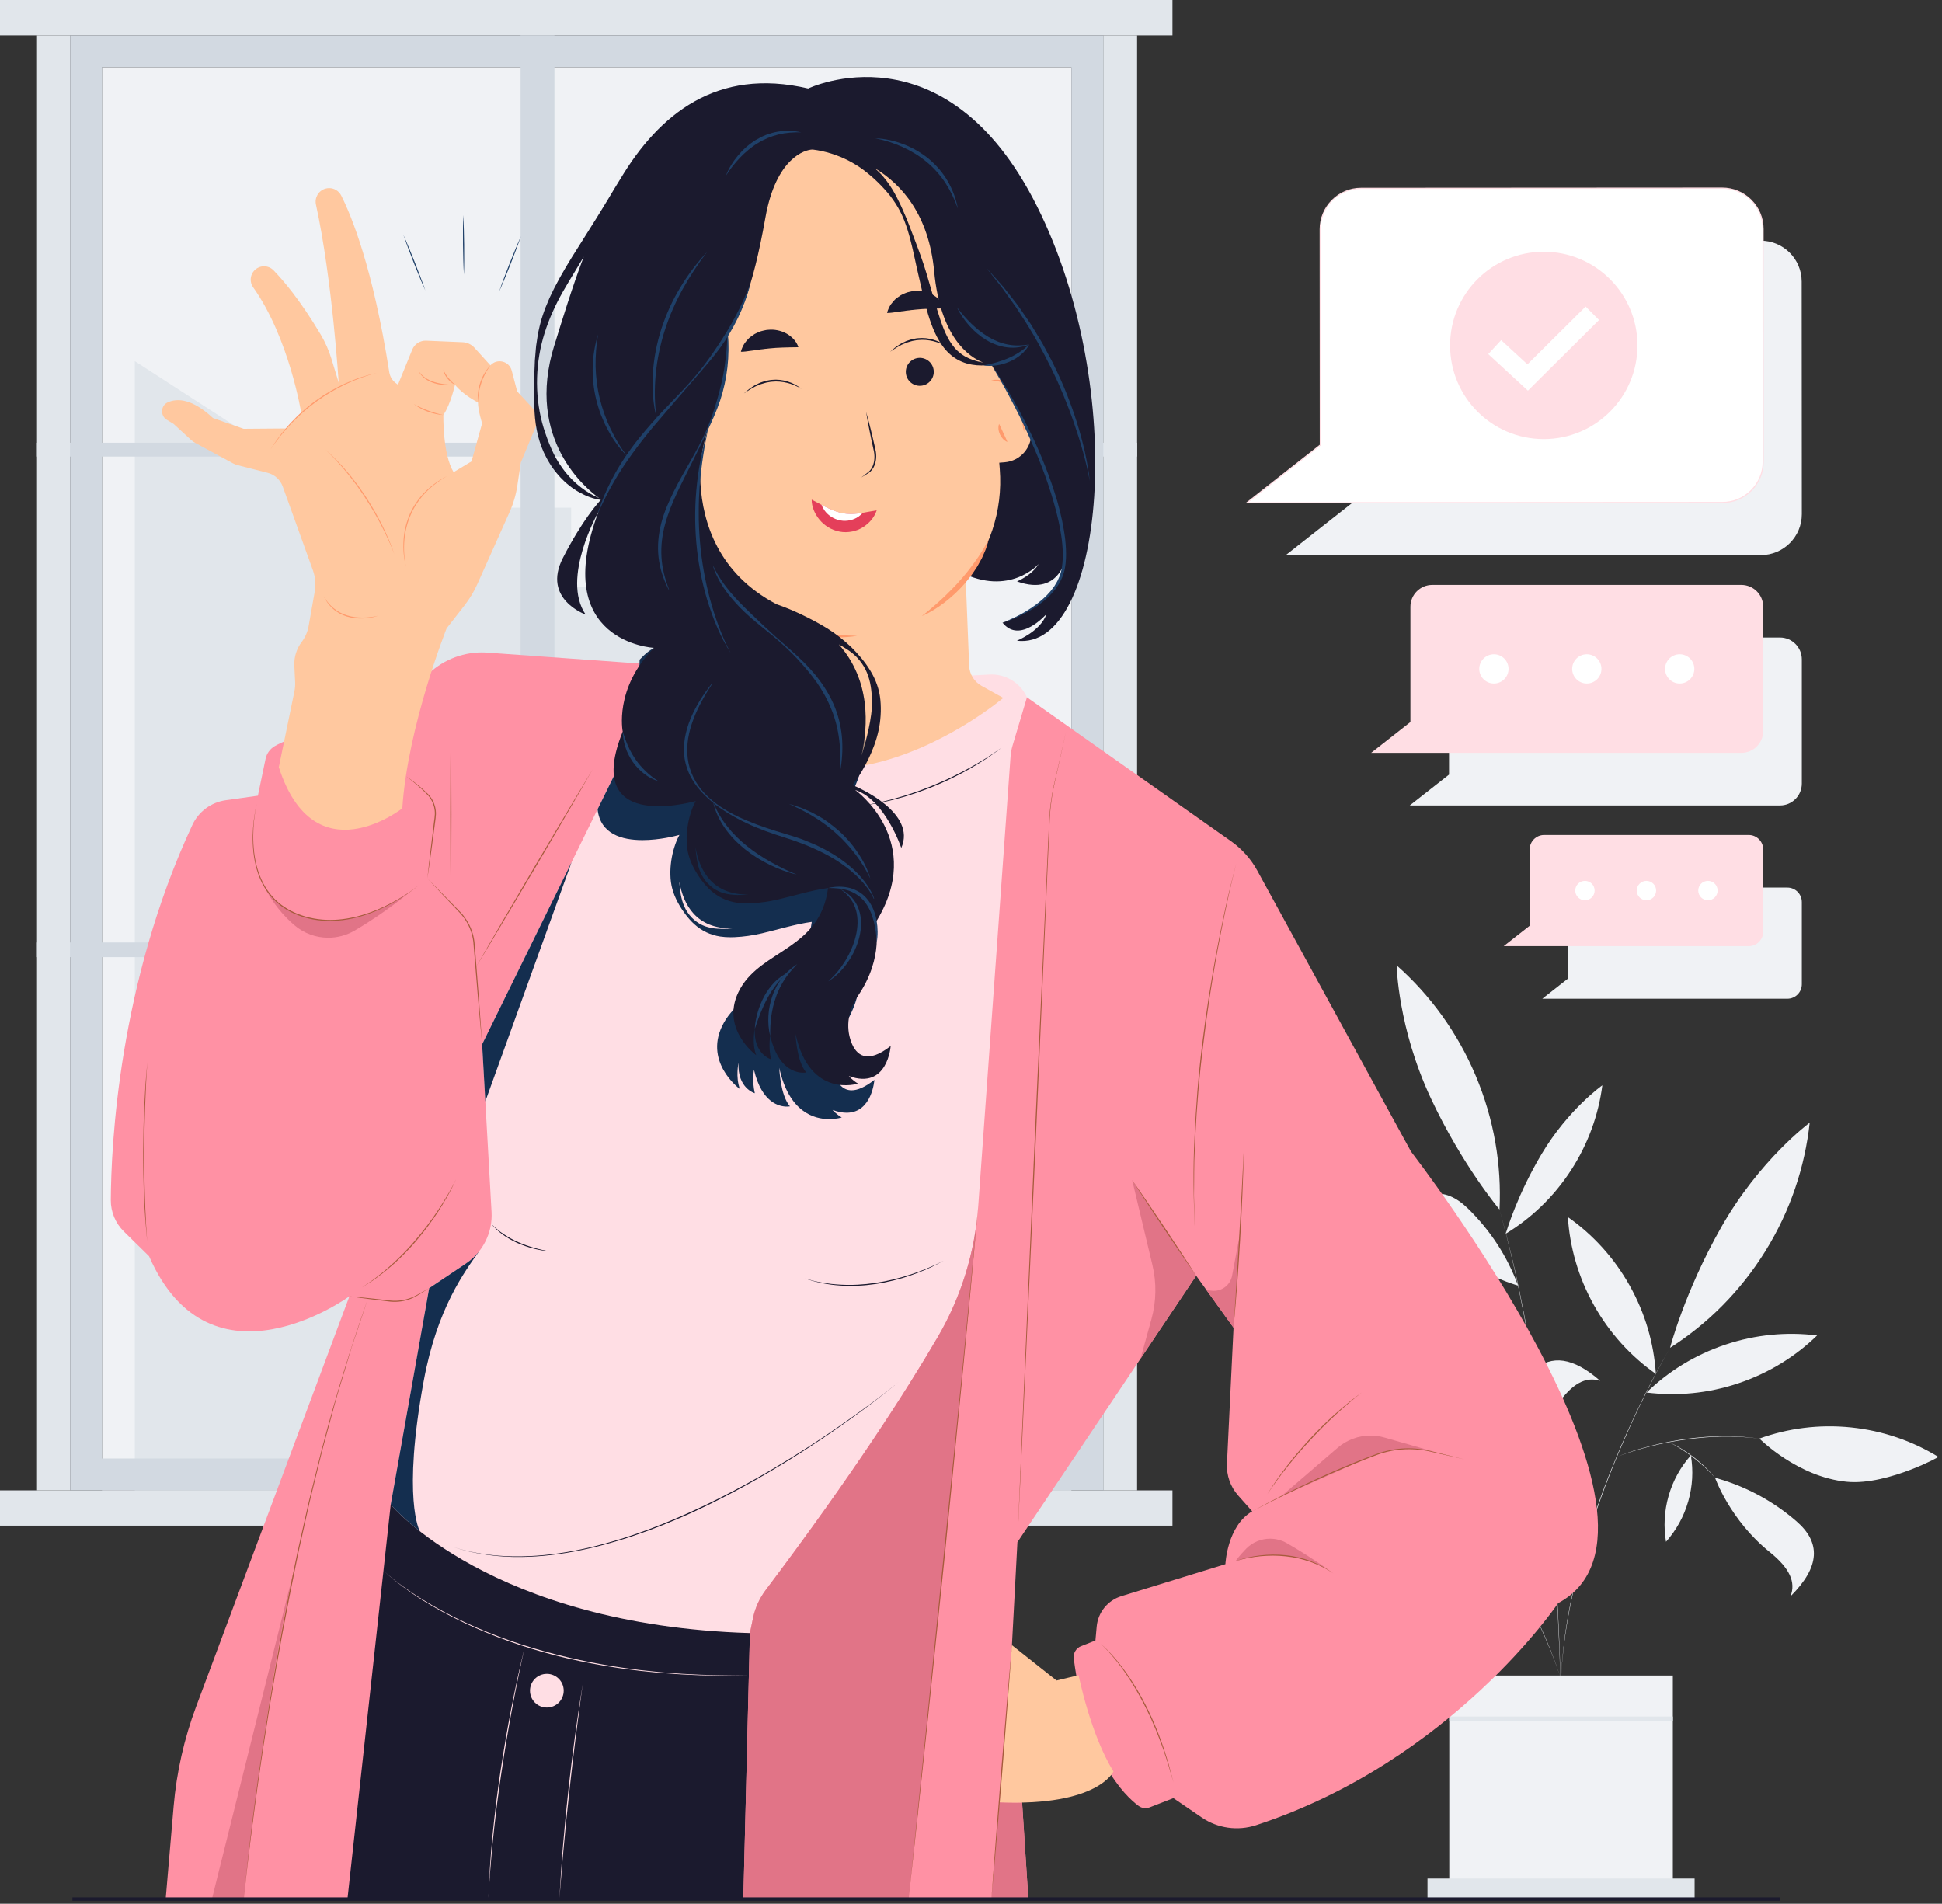 <svg width="456" height="447" viewBox="0 0 456 447" fill="none" xmlns="http://www.w3.org/2000/svg">
<rect x="0" y="0" width="456" height="447" fill="#333333" stroke="none"/>
<path d="M23.949 349.941H251.561V15.768H23.949V349.941Z" fill="#F0F2F5"/>
<path d="M163.489 349.941H214.759V75.36H163.489V349.941Z" fill="#E1E6EB"/>
<path d="M96.796 349.941H163.489V137.819H96.796V349.941Z" fill="#E1E6EB"/>
<path d="M214.759 349.941H251.561V198.405H214.759V349.941Z" fill="#E1E6EB"/>
<path d="M31.654 349.941H87.401V120.88L31.654 84.789V349.941Z" fill="#E1E6EB"/>
<path d="M176.306 56.749H201.941V75.36H176.306V56.749Z" fill="#E1E6EB"/>
<path d="M108.472 119.208H134.106V137.819H108.472V119.208Z" fill="#E1E6EB"/>
<path d="M139.141 119.208H142.339V137.819H139.141V119.208Z" fill="#E1E6EB"/>
<path d="M145.894 119.208H149.091V137.819H145.894V119.208Z" fill="#E1E6EB"/>
<path d="M157.455 75.36H220.793V79.827H157.455V75.36Z" fill="#E1E6EB"/>
<path d="M186.85 34.509H191.397V56.749H186.85V34.509Z" fill="#E1E6EB"/>
<path d="M0 358.224H275.304V349.941H0V358.224Z" fill="#E1E6EB"/>
<path d="M0 8.283H275.303V2.86102e-05H0V8.283Z" fill="#E1E6EB"/>
<path d="M266.999 103.955H8.512V107.203H266.999V103.955Z" fill="#D2D9E1"/>
<path d="M8.512 224.731H266.999V221.293H8.512V224.731Z" fill="#D2D9E1"/>
<path d="M122.235 349.941H130.187V8.283H122.235V349.941Z" fill="#D2D9E1"/>
<path d="M8.512 349.941H16.464V8.283H8.512V349.941Z" fill="#E1E6EB"/>
<path d="M259.047 349.941H266.999V8.283H259.047V349.941Z" fill="#E1E6EB"/>
<path d="M259.047 8.283H16.464V349.941H259.047V8.283ZM251.561 15.768V342.456H23.949V15.768H251.561Z" fill="#D2D9E1"/>
<path d="M417.951 149.688H345.383C342.548 149.688 340.249 151.987 340.249 154.821V181.88L331.025 189.123H340.249H417.951C420.785 189.123 423.084 186.824 423.084 183.987V154.821C423.084 151.987 420.785 149.688 417.951 149.688Z" fill="#F0F2F5"/>
<path d="M419.687 208.403H371.652C369.775 208.403 368.252 209.925 368.252 211.803V229.712L362.148 234.507H368.252H419.687C421.564 234.507 423.084 232.987 423.084 231.109V211.803C423.084 209.925 421.564 208.403 419.687 208.403Z" fill="#F0F2F5"/>
<path d="M413.434 56.515L328.671 56.565C323.364 56.568 319.063 60.875 319.066 66.184L319.095 116.837L301.839 130.405L319.103 130.395L413.479 130.339C418.788 130.336 423.087 126.029 423.084 120.723L423.052 66.12C423.05 60.813 418.743 56.512 413.434 56.515Z" fill="#F0F2F5"/>
<path d="M279.228 289.683C279.228 289.683 292.9 294.8 305.964 307.709C318.361 319.965 325.164 331.627 325.164 331.627C315.167 328.616 305.671 323.368 297.441 315.856C289.217 308.347 283.132 299.363 279.228 289.683Z" fill="#F0F2F5"/>
<path d="M312.625 334.44C320.183 334.797 327.257 336.853 333.495 340.219C326.967 342.981 319.732 344.36 312.175 344.003C304.623 343.645 297.548 341.592 291.311 338.229C297.836 335.464 305.073 334.083 312.625 334.44Z" fill="#F0F2F5"/>
<path d="M340.074 295.456C341.564 302.384 341.564 309.752 339.799 317.104C338.034 324.459 334.69 331.024 330.212 336.52C328.722 329.589 328.724 322.224 330.492 314.869C332.258 307.517 335.599 300.952 340.074 295.456Z" fill="#F0F2F5"/>
<path d="M313.847 395.475C305.132 390.637 303.543 385.197 307.697 378.877C311.855 372.557 317.223 367.515 323.297 363.861C323.297 363.861 322.657 374.349 315.697 384.136C312.22 389.027 311.66 392.635 313.847 395.475Z" fill="#F0F2F5"/>
<path d="M318.222 355.176C318.422 355.117 318.622 355.061 318.825 355.011L319.86 354.739C320.204 354.653 320.55 354.576 320.897 354.491L321.417 354.368L321.94 354.256L322.985 354.037C324.38 353.763 325.785 353.525 327.196 353.331C330.022 352.968 332.865 352.755 335.713 352.712C338.529 352.669 341.353 352.768 344.148 353.125C344.086 353.04 344.022 352.955 343.958 352.872C342.057 350.355 340.092 347.885 338.068 345.467C336.041 343.048 333.95 340.68 331.804 338.368C330.737 337.208 329.646 336.069 328.542 334.941C327.436 333.816 326.318 332.701 325.164 331.627C326.324 332.693 327.452 333.8 328.564 334.917C329.676 336.037 330.774 337.171 331.852 338.325C334.006 340.632 336.1 342.995 338.134 345.408C340.166 347.824 342.137 350.291 344.049 352.805C344.577 353.504 345.105 354.208 345.625 354.915C345.74 353.965 345.9 353.021 346.124 352.091C346.353 351.136 346.62 350.189 346.929 349.259C347.244 348.328 347.582 347.408 347.964 346.501C348.345 345.597 348.75 344.704 349.212 343.837C349.006 344.283 348.804 344.731 348.617 345.181C348.422 345.632 348.238 346.085 348.057 346.541C347.7 347.451 347.358 348.371 347.054 349.301C346.737 350.227 346.47 351.168 346.222 352.115L346.046 352.827C345.988 353.067 345.942 353.307 345.892 353.544C345.782 353.997 345.716 354.461 345.628 354.917C346.982 356.749 348.305 358.603 349.577 360.491C350.025 361.141 350.454 361.803 350.889 362.464C351.318 363.125 351.761 363.779 352.174 364.451L353.433 366.456L354.654 368.485C354.854 368.824 355.062 369.16 355.26 369.501L355.846 370.531L356.436 371.557C356.63 371.901 356.83 372.243 357.014 372.589L358.142 374.672L358.422 375.192L358.694 375.72L359.233 376.773C359.966 378.171 360.63 379.603 361.318 381.024C361.654 381.739 361.966 382.464 362.294 383.181L362.777 384.261C362.937 384.621 363.084 384.989 363.236 385.355L364.137 387.541L364.977 389.755L365.396 390.861L365.782 391.981L366.27 393.411H366.366C366.308 391.469 366.244 389.528 366.166 387.589C365.972 382.603 365.721 377.621 365.409 372.643C365.1 367.661 364.734 362.688 364.31 357.717C364.054 354.757 363.774 351.797 363.473 348.843C362.524 349.459 361.534 349.979 360.542 350.323C353.966 352.595 346.87 349.909 346.87 349.909C349.897 346.949 353.617 344.605 357.897 343.155C359.5 342.611 361.118 342.216 362.737 341.96L362.414 339.107L361.958 335.392C361.926 335.109 361.886 334.824 361.852 334.541C355.729 341.024 349.212 343.837 349.212 343.837C350.588 336.885 353.508 330.123 358.041 324.069C358.692 323.203 359.364 322.456 360.062 321.827L359.868 320.573L359.577 318.725L359.268 316.883L358.956 315.037C358.852 314.421 358.75 313.805 358.636 313.195L357.966 309.512C357.857 308.899 357.737 308.288 357.614 307.675L357.252 305.84L356.892 304.005C356.769 303.392 356.633 302.784 356.505 302.173L356.436 301.848C356.033 301.741 346.105 299.075 337.969 290.573C333.822 286.237 330.382 285.011 327.182 286.624C333.574 278.976 339.217 278.44 344.641 283.707C350.036 288.949 353.964 295.133 356.414 301.744L355.724 298.515C355.062 295.552 354.35 292.6 353.601 289.659L353.564 289.683C353.564 289.683 353.572 289.651 353.588 289.603C353.108 287.728 352.617 285.859 352.1 283.995V283.997C352.1 283.997 343.388 273.683 335.99 257.899C328.196 241.269 327.95 226.672 327.95 226.672C335.766 233.592 342.193 242.331 346.518 252.597C350.844 262.864 352.609 273.568 352.1 283.995C352.622 285.843 353.116 287.699 353.601 289.555C353.921 288.467 356.42 280.301 361.972 270.984C368.257 260.44 376.246 254.832 376.246 254.832C375.345 261.752 372.913 268.587 368.852 274.827C364.804 281.045 359.561 286.021 353.622 289.645C354.388 292.587 355.11 295.539 355.785 298.501L356.574 302.16C356.705 302.771 356.841 303.379 356.964 303.989L357.329 305.824L357.692 307.661C357.814 308.272 357.937 308.883 358.046 309.499L358.724 313.179C359.23 316.029 359.702 318.885 360.15 321.747C364.305 318.067 369.353 318.643 375.74 324.216C372.326 323.125 369.124 324.875 365.705 329.808C364.518 331.517 363.246 333.053 361.956 334.429C362.278 336.931 362.582 339.435 362.868 341.941C365.521 341.536 368.172 341.504 370.756 341.819C370.886 341.757 367.612 346.109 363.59 348.765C363.886 351.744 364.166 354.723 364.42 357.707C364.836 362.68 365.196 367.656 365.497 372.635C365.913 379.555 366.233 386.48 366.406 393.411H366.596L366.697 391.645L366.734 391L366.753 390.68L366.782 390.357L366.9 389.072L367.017 387.789L367.078 387.147L367.158 386.507L367.476 383.947L367.516 383.624L367.564 383.307L367.665 382.669L367.865 381.395L368.062 380.12L368.297 378.851C368.457 378.005 368.604 377.157 368.774 376.315L369.31 373.792C370.79 367.069 372.726 360.453 374.988 353.957C376.132 350.712 377.342 347.491 378.636 344.301C379.932 341.115 381.292 337.955 382.721 334.827C384.62 330.68 386.622 326.581 388.764 322.557C382.982 318.488 377.996 313.096 374.305 306.52C370.604 299.925 368.601 292.837 368.15 285.763C373.95 289.835 378.953 295.24 382.652 301.835C386.334 308.397 388.337 315.443 388.804 322.477C389.881 320.456 390.99 318.451 392.145 316.472C391.278 317.96 390.454 319.467 389.641 320.984C389.361 321.507 389.086 322.032 388.812 322.56L388.814 322.592L388.798 322.581C388.281 323.571 387.769 324.565 387.265 325.563C385.713 328.629 384.222 331.731 382.801 334.861C381.724 337.24 380.681 339.635 379.678 342.048C382.289 340.984 384.993 340.157 387.726 339.464C390.484 338.763 393.281 338.224 396.102 337.832C397.513 337.648 398.929 337.504 400.348 337.397L401.414 337.333L401.948 337.301L402.481 337.283C402.836 337.269 403.19 337.253 403.548 337.245L404.614 337.229C404.969 337.221 405.326 337.227 405.681 337.232C406.036 337.237 406.393 337.235 406.748 337.248C407.46 337.277 408.172 337.288 408.881 337.344C410.3 337.427 411.716 337.592 413.124 337.776C419.793 335.373 427.094 334.392 434.62 335.16C442.142 335.931 449.092 338.371 455.137 342.075C455.278 342.072 452.604 343.555 448.766 345.037C444.422 346.715 438.588 348.395 433.66 347.92C422.062 346.803 413.124 337.776 413.124 337.776C411.71 337.613 410.297 337.469 408.876 337.408C408.166 337.36 407.457 337.349 406.745 337.325C406.39 337.315 406.036 337.317 405.681 337.315C405.326 337.312 404.969 337.307 404.614 337.317L403.55 337.339C403.193 337.349 402.838 337.368 402.484 337.381L401.953 337.403L401.42 337.437L400.356 337.509C398.94 337.621 397.526 337.773 396.118 337.963C393.302 338.341 390.505 338.864 387.748 339.549C386.366 339.891 384.996 340.269 383.638 340.691C382.305 341.099 380.977 341.536 379.678 342.048C379.361 342.811 379.046 343.576 378.737 344.344C377.452 347.533 376.249 350.755 375.113 354C372.838 360.488 370.889 367.096 369.396 373.811L368.854 376.331C368.684 377.173 368.534 378.021 368.374 378.864L368.137 380.133L367.934 381.405L367.732 382.68L367.63 383.317L367.58 383.635L367.54 383.955L367.204 386.512L367.121 387.152L367.057 387.792L366.932 389.077L366.806 390.36L366.774 390.68L366.753 391.003L366.713 391.645L366.601 393.411H392.796V402.352V402.749V445.901H340.302V393.411H366.265L365.766 391.987L365.374 390.869L364.948 389.765L364.092 387.56L363.177 385.379C363.02 385.016 362.876 384.648 362.716 384.288L362.228 383.211C361.902 382.493 361.585 381.771 361.249 381.056C360.558 379.637 359.892 378.208 359.153 376.813L358.612 375.763L358.342 375.235L358.06 374.715L356.926 372.637C356.742 372.291 356.542 371.949 356.345 371.608L355.756 370.581L355.166 369.557C354.969 369.216 354.761 368.88 354.558 368.541L353.334 366.517L352.073 364.517C351.657 363.845 351.214 363.195 350.782 362.533C350.348 361.875 349.918 361.213 349.468 360.565C347.769 358.035 345.982 355.563 344.15 353.125C342.764 352.965 341.372 352.885 339.98 352.835C338.558 352.779 337.137 352.771 335.713 352.8C334.233 352.829 332.753 352.907 331.278 353.027C330.462 353.763 329.702 354.555 328.974 355.376C328.428 355.995 327.897 356.629 327.39 357.283C330.356 359.184 332.953 361.76 334.934 364.952C336.929 368.163 338.089 371.659 338.47 375.181C335.484 373.277 332.862 370.688 330.868 367.477C328.892 364.293 327.737 360.832 327.345 357.341C327.169 357.568 326.998 357.797 326.833 358.029C326.657 358.253 326.494 358.488 326.332 358.72C326.172 358.955 326.001 359.184 325.846 359.424L325.382 360.139C325.302 360.256 325.228 360.379 325.156 360.501L324.934 360.864C324.334 361.832 323.812 362.845 323.297 363.861L323.654 363.085C323.774 362.827 323.892 362.565 324.025 362.315L324.425 361.557C324.553 361.304 324.708 361.061 324.846 360.813C325.414 359.821 326.054 358.875 326.726 357.952C327.401 357.032 328.129 356.149 328.9 355.307C329.286 354.885 329.684 354.477 330.092 354.08C330.476 353.717 330.862 353.36 331.268 353.027C329.913 353.136 328.561 353.28 327.214 353.461C325.806 353.651 324.401 353.877 323.006 354.144L321.961 354.36L321.438 354.467L320.918 354.589C320.574 354.669 320.225 354.747 319.881 354.832L318.849 355.096C318.662 355.141 318.476 355.192 318.292 355.245C315.657 357.579 312.473 359.376 308.862 360.416C305.23 361.459 301.55 361.624 298.057 361.032C300.702 358.675 303.908 356.861 307.54 355.816C311.132 354.781 314.766 354.611 318.222 355.176Z" fill="#F0F2F5"/>
<path d="M424.932 263.611C423.81 273.989 420.399 284.288 414.53 293.755C408.655 303.221 400.946 310.856 392.146 316.472C392.146 316.472 395.519 303.4 404.114 288.235C413.167 272.256 424.932 263.611 424.932 263.611Z" fill="#F0F2F5"/>
<path d="M386.625 326.965C391.711 322.027 397.959 318.123 405.132 315.725C412.305 313.325 419.641 312.685 426.676 313.568C421.588 318.501 415.34 322.403 408.169 324.803C400.996 327.203 393.657 327.845 386.625 326.965Z" fill="#F0F2F5"/>
<path d="M391.812 351.2C392.852 347.589 394.649 344.403 396.985 341.768C396.318 341.277 395.636 340.811 394.94 340.363C393.983 339.749 392.998 339.173 391.974 338.672C392.5 338.893 393.009 339.155 393.513 339.419C394.015 339.693 394.511 339.976 394.993 340.277C395.967 340.877 396.905 341.528 397.807 342.229C398.703 342.936 399.577 343.672 400.393 344.472C400.596 344.672 400.809 344.864 401.001 345.072L401.59 345.693C401.79 345.899 401.972 346.117 402.158 346.333L402.716 346.984C401.943 346.147 401.164 345.312 400.324 344.547L400.009 344.256C399.908 344.157 399.804 344.061 399.694 343.968L399.052 343.408C398.838 343.219 398.615 343.045 398.393 342.864C398.175 342.683 397.953 342.504 397.727 342.333C397.503 342.157 397.276 341.981 397.044 341.811C397.617 345.277 397.449 348.923 396.412 352.523C395.369 356.157 393.551 359.36 391.193 362.008C390.604 358.512 390.769 354.832 391.812 351.2Z" fill="#F0F2F5"/>
<path d="M420.414 374.832C421.745 371.504 420.222 368.184 415.545 364.424C406.182 356.901 402.716 346.984 402.716 346.984C409.553 348.848 416.092 352.237 421.812 357.189C427.529 362.136 427.481 367.805 420.414 374.832Z" fill="#F0F2F5"/>
<path d="M335.19 441.091H397.91V445.901H335.19V441.091Z" fill="#E1E6EB"/>
<path d="M340.303 403.045H392.796V404.091H340.303V403.045Z" fill="#E1E6EB"/>
<path d="M238.9 162.157L289.052 197.512C291.615 199.317 293.729 201.685 295.233 204.437L331.327 270.4C331.327 270.4 399.585 358.355 365.86 376.429C365.86 376.429 340.953 413.501 294.948 428.555C290.639 429.965 285.921 429.304 282.177 426.747L275.529 422.205L269.961 424.371C269.087 424.712 268.097 424.587 267.343 424.027C263.988 421.541 255.175 412.925 252.129 389.437C251.967 388.184 252.673 386.979 253.849 386.517L257.215 385.195L257.513 381.923C257.817 378.587 260.108 375.763 263.311 374.779L287.737 367.264C287.737 367.264 288.119 358.296 294.033 354.861L290.74 351.157C288.916 349.104 287.967 346.419 288.1 343.675L289.647 311.747L280.871 299.539L238.9 362.112L237.612 386.288L241.463 445.901H38.903L40.772 424.133C41.459 416.136 43.231 408.267 46.041 400.747L82.045 304.371C82.045 304.371 49.493 328.128 35.006 294.968L29.097 289.165C27.116 287.221 26.004 284.563 26.018 281.787C26.081 269.064 27.838 230.851 45.173 193.688C46.635 190.555 49.582 188.373 53.007 187.893L60.557 186.832L62.357 178.187C62.625 176.901 63.431 175.795 64.575 175.152C67.681 173.408 74.732 170.541 85.739 172.085L100.76 158.077C104.348 154.731 109.135 152.973 114.036 153.203L238.9 162.157Z" fill="#FF91A4"/>
<path d="M241.14 163.736L237.751 175.085C237.505 175.92 237.348 176.781 237.287 177.653L229.692 283.296C228.913 294.104 225.66 304.587 220.191 313.941C212.946 326.339 200.334 346.104 179.815 373.315C178.333 375.28 177.309 377.549 176.81 379.957L176.085 383.453C176.085 383.453 128.448 385.16 100.025 361.608C97.023 359.123 94.237 356.357 91.745 353.277L100.774 302.467L109.39 296.688C110.917 295.667 112.194 294.365 113.176 292.877C113.472 292.432 113.738 291.971 113.978 291.493L113.983 291.483L114.005 291.443V291.437H114.007C115.05 289.347 115.559 286.987 115.423 284.576L113.208 245.208L140.317 190.016L148.752 172.843C149.368 171.587 149.712 170.213 149.759 168.816L150.189 154.888L151.178 153.896C153.622 151.445 157.192 150.496 160.532 151.403C169.021 153.704 179.852 156.205 193.459 157.645C204.49 158.813 217.345 159.283 232.257 158.387C236.044 158.157 239.577 160.28 241.14 163.736Z" fill="#FFDEE4"/>
<path d="M226.017 117.24L227.567 156.307C227.647 158.288 228.751 160.083 230.481 161.045L235.575 163.872C235.575 163.872 186.264 205.856 157.039 156.8L166.64 155.872L167.419 120.824L226.017 117.24Z" fill="#FFC89F"/>
<path d="M176.086 383.453L174.547 445.901H81.584L91.745 353.277C91.745 353.277 115.231 381.563 176.086 383.453Z" fill="#1B1A2E"/>
<path d="M229.692 283.296C229.625 284.205 229.54 285.109 229.438 286.013C229.524 285.104 229.606 284.197 229.692 283.296Z" fill="#FFDEE4"/>
<mask id="mask0_23_9325" style="mask-type:luminance" maskUnits="userSpaceOnUse" x="151" y="151" width="7" height="3">
<path d="M151.22 153.853C153.046 152.045 155.49 151.067 157.995 151.067C155.49 151.069 153.046 152.045 151.22 153.853Z" fill="white"/>
</mask>
<g mask="url(#mask0_23_9325)">
<path d="M151.22 153.853H160.532V151.065H151.22V153.853Z" fill="#92A2B3"/>
</g>
<path d="M194.723 262.771C191.122 262.771 185.218 261.088 182.984 250.72C182.984 250.72 183.174 257.077 185.485 259.768C185.485 259.768 185.209 259.829 184.752 259.829C183.058 259.829 178.878 259 177.04 251.192C177.04 251.192 176.538 253.717 177.239 256.693C177.239 256.693 173.11 255.541 173.411 249.536C173.411 249.536 172.67 252.931 173.742 255.723C173.531 255.568 164.883 249.109 170.004 240.067C175.184 230.917 188.753 230.797 190.612 216.456C186.613 217.011 182.867 218.221 178.9 219.144C176.818 219.624 174.661 219.955 172.452 220.048C172.148 220.059 171.844 220.067 171.538 220.067C170.732 220.067 169.919 220.019 169.109 219.896C167.994 219.723 166.89 219.395 165.869 218.907C164.848 218.419 163.913 217.781 163.089 217.048C162.265 216.315 161.548 215.488 160.898 214.616C159.613 212.875 158.474 210.915 157.877 208.752C157.579 207.675 157.437 206.563 157.416 205.456C157.381 204.352 157.458 203.251 157.61 202.165C157.768 201.08 157.994 200.011 158.328 198.971C158.637 197.957 159.024 196.968 159.538 196.035C158.768 196.251 154.916 197.259 150.855 197.259C146.046 197.259 140.944 195.843 140.317 190.016L148.752 172.843C149.368 171.587 149.712 170.213 149.759 168.816L150.189 154.888L151.178 153.896C151.192 153.883 151.206 153.869 151.22 153.853C153.046 152.045 155.49 151.069 157.996 151.067C157.998 151.067 158 151.067 158.003 151.067C158.004 151.067 158.004 151.067 158.005 151.067C158.824 151.067 159.65 151.171 160.462 151.384C160.485 151.392 160.509 151.397 160.532 151.403C162.466 151.928 164.522 152.461 166.704 152.992L166.64 155.872L157.039 156.8C167.816 174.891 181.324 180.6 194.084 180.6C195.835 180.6 197.573 180.493 199.286 180.293C199.11 182.115 198.813 183.816 198.47 185.331C199.009 183.632 199.485 181.925 199.888 180.221C200.726 180.115 201.559 179.987 202.385 179.837C201.862 182.083 201.031 184.227 200.046 186.267C199.006 188.395 197.796 190.421 196.362 192.293C197.695 192.845 211.472 198.773 207.806 207.048C207.806 207.048 204 195.707 196.972 193.437C196.972 193.437 213.844 205.459 201.67 224.739C201.67 224.739 203.938 232.627 197.543 241.915C195.389 245.04 194.714 249.016 196.037 252.573C196.744 254.483 197.944 256.005 199.968 256.005C201.338 256.005 203.086 255.307 205.314 253.56C205.314 253.56 204.793 261.267 198.807 261.267C197.85 261.267 196.754 261.072 195.498 260.613C195.554 260.677 196.474 261.723 197.655 262.381C197.655 262.381 196.456 262.771 194.723 262.771ZM159.477 206.843C159.522 207.365 159.573 207.888 159.629 208.408C159.738 209.416 159.895 210.427 160.172 211.419C160.455 212.405 160.868 213.368 161.449 214.227C162.596 215.952 164.366 217.237 166.314 217.717C167.282 217.979 168.279 218.072 169.276 218.096C169.459 218.101 169.642 218.104 169.826 218.104C170.536 218.104 171.25 218.061 171.966 217.992C171.886 217.992 171.806 217.995 171.726 217.995C163.653 217.995 160.456 212.653 159.477 206.843Z" fill="#142E4F"/>
<path d="M194.084 180.6C181.324 180.6 167.816 174.891 157.039 156.8L166.64 155.872L166.704 152.992C174.1 154.789 182.952 156.533 193.459 157.645C194.362 158.352 195.234 159.109 196.074 159.912C197.761 161.603 199.315 163.387 200.552 165.451C201.8 167.493 202.675 169.859 202.896 172.296C203.01 173.512 203.037 174.733 202.952 175.947C202.88 177.157 202.717 178.36 202.453 179.536C202.431 179.637 202.408 179.739 202.385 179.837C201.559 179.987 200.726 180.115 199.887 180.221C199.98 179.827 200.07 179.432 200.155 179.035C200.616 176.848 200.979 174.637 200.926 172.419C200.859 170.219 200.614 167.968 199.731 165.869C198.857 163.779 197.346 161.936 195.447 160.669C194.981 160.344 194.482 160.051 194.002 159.749C193.715 159.587 193.429 159.427 193.144 159.261C199.007 165.872 199.91 173.843 199.286 180.293C197.573 180.493 195.835 180.6 194.084 180.6Z" fill="#A58C79"/>
<path d="M267.801 319.021L270.374 309.715C271.518 305.573 271.596 301.211 270.598 297.029L265.844 277.091L280.87 299.539L267.801 319.021Z" fill="#E17487"/>
<path d="M300.839 351.339L314.095 339.933C316.268 338.064 319.015 337.072 321.812 337.072C322.898 337.072 323.991 337.221 325.063 337.528L337.036 340.949C334.786 340.389 332.7 340.176 330.826 340.176C324.863 340.176 321.066 342.339 321.066 342.339L300.839 351.339ZM338.868 341.475L337.036 340.949C337.636 341.099 338.247 341.272 338.868 341.475Z" fill="#E17487"/>
<path d="M213.359 445.901H174.547L176.086 383.453H176.085L176.81 379.957C177.308 377.549 178.332 375.28 179.815 373.315C200.334 346.104 212.946 326.339 220.191 313.941C222.807 309.467 224.916 304.733 226.489 299.829C226.492 299.827 226.492 299.819 226.495 299.813C226.497 299.803 226.5 299.795 226.505 299.784C226.508 299.768 226.513 299.755 226.519 299.741C226.519 299.741 226.519 299.741 226.519 299.739C227.929 295.32 228.908 290.763 229.428 286.133C222.831 357.245 213.359 445.901 213.359 445.901Z" fill="#E17487"/>
<path d="M226.505 299.784C226.508 299.771 226.513 299.755 226.519 299.741C226.513 299.755 226.508 299.768 226.505 299.784ZM226.519 299.739C227.943 295.283 228.921 290.685 229.439 286.013C229.436 286.051 229.433 286.093 229.428 286.133C228.908 290.763 227.929 295.32 226.519 299.739Z" fill="#1B3048"/>
<path d="M174.547 445.901L176.085 383.453C176.086 383.453 176.086 383.453 176.086 383.453L174.547 445.901" fill="#171320"/>
<path d="M113.961 258.6L113.208 245.208L134.228 202.411L113.961 258.6Z" fill="#142E4F"/>
<path d="M91.745 353.28L91.745 353.277C91.745 353.277 91.745 353.277 91.745 353.28L91.745 353.277L91.745 353.28Z" fill="#A17215"/>
<path d="M98.574 359.525C93.894 355.864 91.745 353.277 91.745 353.277C91.745 353.277 91.745 353.277 91.745 353.277L100.774 302.467L109.39 296.688C110.641 295.851 111.724 294.827 112.614 293.667C109.097 298.571 102.615 307.221 99.489 324.264C94.401 352 98.536 359.459 98.574 359.525Z" fill="#142E4F"/>
<path d="M98.574 359.525C94.162 356.077 92.001 353.579 91.766 353.304L91.745 353.28L91.745 353.277C91.745 353.277 93.894 355.864 98.574 359.525C98.574 359.525 98.574 359.525 98.574 359.525Z" fill="#111223"/>
<path d="M112.614 293.667C112.811 293.392 112.999 293.128 113.176 292.877C112.998 293.147 112.811 293.408 112.614 293.667Z" fill="#A17215"/>
<path d="M114.004 291.443V291.437H114.007L114.004 291.443Z" fill="#142E4F"/>
<path d="M313.055 369.405C312.825 369.237 312.596 369.069 312.367 368.907C312.82 369.211 313.055 369.405 313.055 369.405ZM312.367 368.907C310.695 367.781 306.041 365.149 299.097 365.149C296.425 365.149 293.415 365.539 290.103 366.555C290.103 366.555 291.068 365.2 292.633 363.616C294.151 362.083 296.177 361.285 298.228 361.285C299.58 361.285 300.943 361.629 302.175 362.339C304.887 363.901 308.532 366.144 312.367 368.907Z" fill="#E17487"/>
<path d="M241.463 445.901H232.793L234.708 423.195L240.001 423.269L241.463 445.901Z" fill="#E17487"/>
<path d="M57.256 445.901H49.761L69.435 366.963C62.041 398.144 57.256 445.901 57.256 445.901Z" fill="#E17487"/>
<path d="M289.647 311.747L283.316 302.939L284.601 303.067C284.743 303.08 284.887 303.085 285.028 303.085C287.1 303.085 288.916 301.611 289.305 299.533L291.143 289.733L289.647 311.747Z" fill="#E17487"/>
<path d="M77.082 220.176C74.228 220.176 71.393 219.181 69.13 217.24C66.613 215.083 63.933 212.029 61.868 207.8C63.678 211.2 68.912 216.155 77.435 216.155C82.549 216.155 88.845 214.373 96.298 209.397C96.298 209.397 90.497 214.296 83.228 218.52C81.319 219.629 79.195 220.176 77.082 220.176ZM61.868 207.8C61.724 207.528 61.601 207.267 61.5 207.019C61.62 207.283 61.743 207.544 61.868 207.8Z" fill="#E17487"/>
<path d="M229.692 283.296L227.844 303.64L225.905 323.976L221.911 364.637L217.708 405.277L215.569 425.595L213.361 445.901L217.532 405.259L221.647 364.611L225.732 323.96L229.692 283.296Z" fill="#A65B3C"/>
<path d="M238.9 362.112L239.892 338.272L240.924 314.432L242.991 266.752L245.148 219.08L246.225 195.24L246.372 192.261C246.433 191.269 246.516 190.275 246.633 189.288C246.865 187.312 247.215 185.347 247.665 183.411L250.324 171.779L247.729 183.427C247.287 185.363 246.951 187.325 246.732 189.299C246.62 190.285 246.54 191.277 246.484 192.269L246.356 195.248L245.324 219.085L243.257 266.765L241.1 314.44L240.02 338.277L238.9 362.112Z" fill="#A65B3C"/>
<path d="M100.356 206.259C100.585 204.019 100.843 201.781 101.105 199.547L101.924 192.843C101.99 192.283 102.09 191.725 102.106 191.179C102.123 190.627 102.068 190.072 101.94 189.536C101.688 188.459 101.154 187.451 100.404 186.637C99.632 185.832 98.797 185.069 97.945 184.339C97.096 183.603 96.21 182.909 95.304 182.24C97.18 183.488 98.943 184.904 100.554 186.496C101.353 187.317 101.904 188.368 102.176 189.48C102.313 190.035 102.375 190.611 102.36 191.184C102.346 191.763 102.251 192.317 102.188 192.877L101.307 199.573C101.003 201.803 100.694 204.032 100.356 206.259Z" fill="#A65B3C"/>
<path d="M113.208 245.208L112.714 239.859L112.248 234.507L111.36 223.803C111.285 222.912 111.231 222.011 111.141 221.131C111.031 220.251 110.831 219.384 110.535 218.547C109.943 216.875 108.971 215.347 107.728 214.075L104.032 210.176L100.356 206.259L104.126 210.085L107.875 213.933C109.159 215.197 110.15 216.765 110.763 218.467C111.07 219.317 111.278 220.203 111.394 221.099C111.49 222 111.548 222.885 111.626 223.781L112.452 234.491L112.844 239.848L113.208 245.208Z" fill="#A65B3C"/>
<path d="M60.292 188.704C60.004 189.944 59.813 191.205 59.674 192.469C59.538 193.733 59.464 195.005 59.461 196.277C59.451 198.816 59.712 201.368 60.405 203.811C61.094 206.245 62.239 208.571 63.917 210.467C65.584 212.373 67.769 213.779 70.135 214.664C72.5 215.568 75.036 216.003 77.568 215.995C80.104 215.995 82.627 215.557 85.062 214.845C87.498 214.128 89.848 213.125 92.088 211.923C94.329 210.725 96.487 209.352 98.468 207.752C96.514 209.387 94.378 210.8 92.152 212.04C89.916 213.267 87.567 214.299 85.122 215.045C82.679 215.789 80.13 216.227 77.569 216.24C75.01 216.253 72.437 215.829 70.041 214.912C68.842 214.459 67.69 213.872 66.623 213.16C65.558 212.443 64.583 211.589 63.736 210.624C62.038 208.693 60.878 206.331 60.212 203.864C59.537 201.392 59.295 198.824 59.335 196.275C59.358 195 59.454 193.725 59.611 192.461C59.772 191.197 59.983 189.939 60.292 188.704Z" fill="#A65B3C"/>
<path d="M105.866 211.989L105.801 206.805L105.764 201.624L105.732 191.256L105.763 180.891L105.8 175.707L105.866 170.523L105.931 175.707L105.968 180.891L105.999 191.256L105.968 201.624L105.931 206.805L105.866 211.989Z" fill="#A65B3C"/>
<path d="M111.756 227.08L115.13 221.237L118.528 215.408L125.361 203.771L132.247 192.168L135.709 186.376L139.195 180.6L135.821 186.443L132.423 192.272L125.59 203.907L118.704 215.512L115.242 221.301L111.756 227.08Z" fill="#A65B3C"/>
<path d="M85.002 302.291L86.761 301.083L87.64 300.48L88.48 299.824L90.161 298.515L91.761 297.109C92.026 296.872 92.298 296.645 92.557 296.403L93.321 295.661C93.826 295.163 94.35 294.683 94.839 294.168L96.292 292.611C96.412 292.48 96.536 292.352 96.653 292.219L96.999 291.813L97.689 291.005C99.535 288.848 101.246 286.573 102.822 284.211L103.98 282.421C104.346 281.813 104.725 281.211 105.081 280.597C105.805 279.373 106.486 278.125 107.114 276.848C105.949 279.445 104.534 281.928 102.994 284.323C101.448 286.717 99.73 288.997 97.892 291.176L97.194 291.987L96.845 292.392C96.726 292.525 96.602 292.651 96.48 292.781L95.013 294.336C94.519 294.851 93.989 295.328 93.48 295.827L92.708 296.565C92.443 296.805 92.166 297.029 91.896 297.261L90.267 298.645L88.557 299.928L87.698 300.563L86.8 301.141L85.002 302.291Z" fill="#A65B3C"/>
<path d="M34.557 291.437C34.232 287.947 33.95 284.448 33.82 280.941L33.758 279.629L33.722 278.312L33.654 275.683C33.635 273.928 33.601 272.176 33.612 270.421C33.632 266.912 33.702 263.405 33.865 259.901C33.948 258.149 34.044 256.397 34.159 254.648C34.286 252.899 34.425 251.149 34.598 249.405C34.468 251.155 34.373 252.904 34.289 254.656C34.201 256.405 34.127 258.157 34.069 259.909C33.949 263.413 33.877 266.917 33.878 270.421C33.859 272.173 33.885 273.925 33.896 275.68L33.952 278.307C33.968 279.184 33.991 280.059 34.024 280.936L34.112 283.563L34.244 286.189L34.304 287.501L34.388 288.813L34.557 291.437Z" fill="#A65B3C"/>
<path d="M100.773 302.467C100.088 302.904 99.394 303.328 98.705 303.76C98.358 303.971 98.014 304.184 97.657 304.387C97.297 304.584 96.929 304.765 96.549 304.92C95.029 305.541 93.355 305.776 91.717 305.632C90.097 305.443 88.488 305.248 86.875 305.04L84.459 304.72C83.654 304.603 82.849 304.496 82.045 304.371C82.856 304.435 83.665 304.517 84.474 304.589L86.899 304.835L91.742 305.368C93.339 305.531 94.97 305.299 96.475 304.731C96.852 304.589 97.218 304.421 97.578 304.24C97.933 304.051 98.285 303.845 98.639 303.648C99.35 303.253 100.057 302.853 100.773 302.467Z" fill="#A65B3C"/>
<path d="M57.256 445.901C58.38 433.928 59.906 421.992 61.67 410.096C63.438 398.197 65.476 386.341 67.773 374.536L69.585 365.696L69.812 364.592L70.06 363.493L70.554 361.291L71.542 356.891L72.533 352.491L73.615 348.112L74.696 343.733L75.237 341.541L75.51 340.448L75.806 339.36C78.85 327.723 82.389 316.219 86.407 304.883L83.546 313.435L82.83 315.573C82.713 315.931 82.589 316.285 82.476 316.643L82.154 317.723L80.865 322.045L79.568 326.363L78.919 328.523L78.331 330.699L75.978 339.405L75.684 340.493L75.414 341.587L74.879 343.779L73.809 348.157L72.739 352.539L71.759 356.939L70.782 361.341L70.293 363.544L70.049 364.643L69.825 365.747L68.034 374.587C65.709 386.384 63.642 398.232 61.845 410.123L61.188 414.584C60.969 416.069 60.744 417.557 60.548 419.048C60.148 422.027 59.717 425.003 59.351 427.987L58.774 432.459L58.237 436.936C57.884 439.923 57.552 442.909 57.256 445.901Z" fill="#A65B3C"/>
<path d="M290.292 202.731C289.393 206.24 288.593 209.773 287.849 213.32C287.463 215.088 287.116 216.867 286.748 218.64L285.735 223.979C284.436 231.104 283.369 238.272 282.516 245.464C281.604 252.651 281.02 259.875 280.655 267.107L280.441 272.536C280.396 274.347 280.409 276.157 280.388 277.968L280.361 280.685C280.367 281.589 280.404 282.496 280.425 283.4L280.569 288.832C280.231 281.597 280.105 274.341 280.479 267.099C280.812 259.861 281.367 252.627 282.252 245.432C283.135 238.237 284.233 231.072 285.559 223.947C286.887 216.821 288.423 209.733 290.292 202.731Z" fill="#A65B3C"/>
<path d="M210.947 324.557C203.518 330.661 195.659 336.235 187.545 341.395C179.424 346.541 171.015 351.256 162.263 355.259C160.07 356.248 157.857 357.189 155.624 358.083C153.389 358.973 151.13 359.8 148.852 360.576C146.575 361.352 144.268 362.037 141.946 362.667C139.625 363.296 137.277 363.832 134.913 364.275C130.187 365.173 125.373 365.648 120.561 365.568C115.752 365.459 110.946 364.728 106.373 363.237C110.96 364.688 115.764 365.371 120.563 365.437C125.365 365.499 130.166 365.011 134.879 364.099C137.238 363.651 139.579 363.109 141.894 362.475C144.21 361.84 146.51 361.147 148.781 360.365C151.052 359.584 153.305 358.752 155.533 357.856C157.76 356.957 159.966 356.008 162.153 355.016C170.903 351.048 179.319 346.363 187.451 341.245C191.517 338.685 195.508 336.005 199.428 333.224C203.349 330.448 207.216 327.589 210.947 324.557Z" fill="#1B1A2E"/>
<path d="M123.278 386.523C122.71 388.96 122.188 391.408 121.689 393.861L120.947 397.541L120.244 401.229C119.327 406.152 118.494 411.088 117.766 416.04C117.587 417.277 117.387 418.515 117.223 419.755L116.726 423.475C116.557 424.715 116.429 425.96 116.279 427.203C116.134 428.445 115.981 429.688 115.863 430.933L115.484 434.667L115.178 438.411L115.019 440.28L114.903 442.155L114.674 445.901C114.868 440.899 115.147 435.896 115.659 430.912C116.148 425.928 116.762 420.955 117.502 416C118.252 411.048 119.083 406.107 120.043 401.192C121.001 396.277 122.061 391.379 123.278 386.523Z" fill="#FFDEE4"/>
<path d="M90.046 368.763C91.421 370.075 92.922 371.248 94.451 372.371C95.987 373.488 97.563 374.549 99.18 375.544C102.404 377.552 105.764 379.336 109.203 380.944C116.09 384.144 123.299 386.635 130.662 388.48C134.334 389.448 138.059 390.2 141.795 390.875C143.669 391.176 145.539 391.512 147.424 391.744L150.247 392.12L153.08 392.419C154.966 392.645 156.863 392.755 158.756 392.909C159.702 392.995 160.651 393.032 161.599 393.08L164.445 393.219C166.343 393.293 168.242 393.323 170.141 393.376L175.841 393.363L170.141 393.44C168.241 393.408 166.34 393.403 164.44 393.349L161.592 393.221C160.643 393.179 159.693 393.144 158.745 393.064C156.85 392.915 154.951 392.813 153.062 392.597L150.225 392.307L147.397 391.941C145.509 391.717 143.635 391.389 141.757 391.093C138.013 390.432 134.278 389.696 130.597 388.739C123.226 386.859 116.013 384.336 109.128 381.101C105.69 379.477 102.33 377.683 99.112 375.656C97.504 374.64 95.937 373.56 94.412 372.424C92.895 371.28 91.406 370.091 90.046 368.763Z" fill="#FFDEE4"/>
<path d="M136.882 395.179C136.573 397.283 136.289 399.392 136.012 401.499C135.729 403.608 135.455 405.715 135.192 407.827C134.663 412.045 134.156 416.267 133.704 420.496C133.462 422.608 133.249 424.723 133.026 426.837C132.823 428.955 132.609 431.069 132.418 433.187L132.127 436.363L131.865 439.541C131.671 441.659 131.532 443.781 131.363 445.901C131.488 443.779 131.585 441.653 131.735 439.533L131.96 436.349L132.214 433.171C132.561 428.931 132.982 424.696 133.44 420.467C133.914 416.24 134.417 412.013 134.99 407.8C135.277 405.691 135.574 403.587 135.883 401.483C136.204 399.379 136.531 397.277 136.882 395.179Z" fill="#FFDEE4"/>
<path d="M129.215 293.827C127.908 293.744 126.613 293.504 125.34 293.187C124.067 292.864 122.825 292.424 121.617 291.909L120.723 291.493L119.855 291.024C119.561 290.877 119.288 290.691 119.008 290.52C118.731 290.341 118.444 290.181 118.188 289.973C117.105 289.224 116.155 288.301 115.301 287.312L116.01 287.989C116.128 288.101 116.242 288.219 116.364 288.325L116.745 288.632C116.999 288.837 117.242 289.053 117.503 289.245L118.305 289.803C119.393 290.512 120.522 291.165 121.724 291.664C122.911 292.197 124.142 292.627 125.394 292.989C126.02 293.168 126.651 293.331 127.289 293.467C127.925 293.616 128.568 293.728 129.215 293.827Z" fill="#1B1A2E"/>
<path d="M221.503 296.035C219.079 297.445 216.481 298.549 213.831 299.467C212.502 299.928 211.151 300.315 209.787 300.653C208.424 300.992 207.045 301.275 205.655 301.48C204.263 301.68 202.864 301.832 201.459 301.885C200.055 301.944 198.646 301.955 197.244 301.837C194.439 301.659 191.663 301.091 189.007 300.195C190.357 300.571 191.709 300.941 193.093 301.157L193.609 301.251L194.129 301.323L195.168 301.464C195.864 301.525 196.559 301.611 197.257 301.635C200.048 301.795 202.853 301.64 205.615 301.216C208.383 300.821 211.104 300.133 213.764 299.275C215.095 298.843 216.407 298.355 217.7 297.816C218.996 297.285 220.268 296.696 221.503 296.035Z" fill="#1B1A2E"/>
<path d="M235.065 175.627C233.905 176.557 232.676 177.403 231.439 178.229C230.809 178.629 230.185 179.035 229.548 179.419C228.905 179.795 228.273 180.192 227.62 180.552C226.967 180.912 226.324 181.288 225.66 181.627L223.668 182.643L221.647 183.592C221.311 183.755 220.967 183.901 220.625 184.045L219.596 184.483L218.564 184.915L217.519 185.309C216.82 185.568 216.127 185.84 215.423 186.085C214.001 186.539 212.599 187.048 211.151 187.405L210.073 187.699C209.712 187.792 209.356 187.901 208.99 187.973L206.808 188.453C206.443 188.528 206.082 188.621 205.714 188.677L204.611 188.853L202.405 189.2C205.331 188.659 208.251 188.08 211.095 187.208C212.53 186.819 213.929 186.32 215.343 185.856C216.041 185.608 216.732 185.333 217.428 185.072L218.468 184.675L219.492 184.237L220.521 183.805C220.863 183.664 221.207 183.52 221.54 183.36L223.564 182.424L225.553 181.421C226.217 181.085 226.863 180.72 227.521 180.373C230.124 178.941 232.665 177.384 235.065 175.627Z" fill="#1B1A2E"/>
<path d="M294.033 354.861C297.908 352.715 301.857 350.701 305.857 348.797C309.855 346.885 313.905 345.088 318.009 343.413C319.041 343.005 320.063 342.579 321.103 342.192C322.14 341.805 323.161 341.381 324.228 341.048C326.353 340.389 328.583 340.048 330.807 340.067C331.919 340.075 333.031 340.165 334.129 340.339C335.228 340.504 336.303 340.792 337.377 341.051L343.825 342.656L337.348 341.179C336.268 340.931 335.196 340.659 334.103 340.504C333.012 340.344 331.908 340.267 330.807 340.272C328.604 340.285 326.401 340.616 324.3 341.28C323.252 341.611 322.228 342.04 321.193 342.429C320.159 342.821 319.137 343.251 318.111 343.659C314.004 345.312 309.959 347.112 305.943 348.981C303.935 349.912 301.94 350.872 299.956 351.853C297.969 352.829 295.991 353.824 294.033 354.861Z" fill="#A65B3C"/>
<path d="M289.646 311.747L290.316 301.259C290.532 297.763 290.756 294.267 290.948 290.768C291.161 287.272 291.345 283.773 291.532 280.275L292.068 269.779L291.932 275.032C291.873 276.784 291.809 278.536 291.737 280.285C291.593 283.787 291.406 287.285 291.212 290.784C290.998 294.28 290.78 297.779 290.521 301.272L290.113 306.512L289.646 311.747Z" fill="#A65B3C"/>
<path d="M280.87 299.539C279.572 297.699 278.297 295.843 277.028 293.984L273.246 288.389L269.516 282.76L267.668 279.933L265.844 277.091L267.774 279.861L269.684 282.645L273.468 288.24L277.198 293.869C278.433 295.752 279.662 297.637 280.87 299.539Z" fill="#A65B3C"/>
<path d="M297.572 350.859C298.27 349.683 299.038 348.552 299.812 347.424C300.601 346.309 301.412 345.208 302.249 344.128C303.921 341.965 305.694 339.88 307.553 337.875L308.249 337.123L308.966 336.387C309.449 335.901 309.918 335.405 310.406 334.928C311.396 333.984 312.358 333.013 313.396 332.117C313.908 331.667 314.406 331.197 314.932 330.76L316.508 329.448C317.028 329.008 317.574 328.597 318.118 328.184L319.75 326.944C317.628 328.664 315.516 330.395 313.532 332.269C312.521 333.184 311.556 334.149 310.577 335.099C310.092 335.579 309.628 336.077 309.15 336.565L308.441 337.301L307.748 338.053C305.878 340.04 304.113 342.123 302.409 344.253C300.708 346.387 299.073 348.576 297.572 350.859Z" fill="#A65B3C"/>
<path d="M290.103 366.555C291.975 365.853 293.951 365.443 295.94 365.203C297.932 364.971 299.948 364.963 301.948 365.163C302.943 365.277 303.935 365.443 304.913 365.669C305.887 365.909 306.857 366.176 307.793 366.544C309.671 367.251 311.444 368.224 313.055 369.405C312.209 368.872 311.364 368.341 310.463 367.912C309.58 367.453 308.657 367.072 307.721 366.736C306.785 366.403 305.828 366.133 304.86 365.904C303.889 365.688 302.905 365.533 301.919 365.427C299.943 365.208 297.943 365.219 295.961 365.405C294.969 365.499 293.983 365.643 293.004 365.832C292.025 366.016 291.055 366.251 290.103 366.555Z" fill="#A65B3C"/>
<path d="M275.529 418.493C275.087 417.005 274.681 415.509 274.228 414.024L273.497 411.816C273.252 411.083 273.025 410.341 272.735 409.621C272.172 408.176 271.663 406.712 271.023 405.299L270.567 404.232C270.412 403.875 270.268 403.517 270.092 403.171L269.084 401.077C267.7 398.307 266.159 395.613 264.407 393.056L263.74 392.104L263.407 391.629L263.055 391.168L262.351 390.243C262.113 389.936 261.86 389.645 261.615 389.344C260.631 388.149 259.588 386.995 258.431 385.96C259.628 386.949 260.695 388.091 261.716 389.259C261.967 389.557 262.225 389.845 262.468 390.149L263.188 391.067L263.551 391.523L263.892 391.995L264.575 392.939C266.369 395.48 267.916 398.187 269.321 400.96L270.324 403.064C270.497 403.413 270.641 403.773 270.793 404.131L271.247 405.205C271.879 406.627 272.393 408.093 272.927 409.552C273.207 410.277 273.423 411.024 273.657 411.765L274.353 413.987C274.764 415.485 275.145 416.992 275.529 418.493Z" fill="#A65B3C"/>
<path d="M132.363 396.976C132.363 399.163 130.591 400.936 128.405 400.936C126.219 400.936 124.448 399.163 124.448 396.976C124.448 394.792 126.219 393.019 128.405 393.019C130.591 393.019 132.363 394.792 132.363 396.976Z" fill="#FFDEE4"/>
<path d="M110.72 108.333L106.508 110.861C103.901 106.568 104.106 97.445 104.106 97.445C105.844 94.869 106.833 90.341 106.833 90.341C108.782 92.771 112.229 94.48 112.229 94.48C112.256 96.467 113.207 99.389 113.207 99.389L110.72 108.333ZM124.801 95.525L121.44 91.901L120.157 87.019C119.576 84.811 116.788 84.069 115.212 85.725C115.175 85.765 115.156 85.787 115.156 85.787L111.371 81.616C110.667 80.851 109.686 80.397 108.649 80.352L100.073 79.987C98.652 79.925 97.345 80.765 96.807 82.08L93.443 90.333L92.904 89.92C92.102 89.307 91.566 88.405 91.409 87.405C87.572 62.837 82.483 50.587 80.121 45.912C79.569 44.819 78.46 44.165 77.285 44.165C76.992 44.165 76.69 44.208 76.394 44.293C74.792 44.765 73.835 46.395 74.19 48.027C78.028 65.659 79.524 89.824 79.524 89.824L77.839 84.296C77.226 82.28 76.37 80.344 75.291 78.531C70.361 70.245 66.44 65.757 64.243 63.48C63.644 62.856 62.828 62.525 61.998 62.525C61.583 62.525 61.161 62.608 60.764 62.779C58.941 63.56 58.293 65.827 59.439 67.445C67.925 79.416 70.737 96.965 70.737 96.965L67.098 100.608L57.208 100.685L50.007 98.152C45.089 93.56 41.618 93.488 39.434 94.445C37.71 95.203 37.574 97.605 39.186 98.581L40.752 99.525L44.87 103.304C45.156 103.565 45.47 103.789 45.809 103.973L54.718 108.795C55.057 108.979 55.419 109.12 55.792 109.216L62.849 111.016C64.486 111.435 65.811 112.637 66.384 114.224L73.467 133.883C74.051 135.504 74.198 137.248 73.899 138.941L72.465 147.027C72.345 147.699 72.147 148.349 71.876 148.968C71.606 149.589 71.26 150.176 70.849 150.717C69.631 152.328 69.015 154.317 69.117 156.336L69.303 160.157C69.338 160.88 69.282 161.603 69.138 162.312L65.467 180.136C73.835 206.051 94.466 189.795 94.466 189.795C95.717 170.541 104.871 147.541 104.871 147.541L109.07 142.155C110.27 140.619 111.275 138.949 112.072 137.171L119.638 120.277C120.536 118.275 121.157 116.157 121.482 113.987L122.29 108.611L125.681 100.456C126.377 98.781 126.033 96.856 124.801 95.525Z" fill="#FFC89F"/>
<path d="M261.455 415.939C261.455 415.939 257.929 424.128 234.708 423.195L237.612 386.288L248.081 394.581L253.265 393.339C253.265 393.339 256.063 407.333 261.455 415.939Z" fill="#FFC89F"/>
<path d="M250.441 130.104C250.441 130.104 249.324 140.267 238.801 136.515C238.801 136.515 242.287 135.093 243.879 132.432C243.879 132.432 237.047 140.211 225.449 134.275L238.023 74.477C238.023 74.477 263.3 98.203 250.441 130.104Z" fill="#1B1A2E"/>
<path d="M201.284 149.291C181.216 150.875 163.663 135.891 162.078 115.821L158.573 71.432C156.988 51.363 171.972 33.811 192.04 32.227C212.109 30.643 229.663 45.627 231.247 65.693L234.751 110.083C236.337 130.152 221.353 147.704 201.284 149.291Z" fill="#FFC89F"/>
<path d="M201.284 149.291C198.172 149.803 194.957 149.792 191.806 149.317C191.017 149.211 190.239 149.032 189.456 148.877C188.676 148.709 187.913 148.469 187.14 148.267C186.75 148.176 186.382 148.019 186.004 147.888L184.875 147.485C184.127 147.205 183.404 146.859 182.667 146.549C181.942 146.213 181.248 145.813 180.538 145.448C179.84 145.059 179.167 144.627 178.487 144.208C177.823 143.765 177.187 143.28 176.537 142.819C175.904 142.333 175.304 141.805 174.694 141.293C172.313 139.179 170.24 136.72 168.646 133.997C170.686 136.4 172.914 138.592 175.353 140.507C175.981 140.963 176.592 141.437 177.219 141.888C177.867 142.312 178.499 142.757 179.157 143.16C179.829 143.539 180.477 143.96 181.158 144.323C181.849 144.667 182.524 145.043 183.226 145.36C183.933 145.667 184.625 146.011 185.344 146.291C186.069 146.552 186.785 146.845 187.518 147.085C188.256 147.307 188.985 147.571 189.734 147.763L190.86 148.04C191.236 148.131 191.606 148.253 191.989 148.312C195.02 148.96 198.131 149.259 201.284 149.291Z" fill="#FF9A6C"/>
<path d="M232.169 126.728C232.03 127.216 231.884 127.704 231.726 128.189L231.486 128.917L231.19 129.624L230.569 131.029C230.332 131.483 230.078 131.925 229.83 132.376C229.705 132.6 229.588 132.829 229.454 133.048L229.03 133.688C228.742 134.112 228.473 134.552 228.166 134.963C227.86 135.373 227.537 135.773 227.222 136.179C226.91 136.587 226.558 136.96 226.228 137.349L225.71 137.92L225.169 138.467C224.804 138.824 224.46 139.208 224.073 139.541C223.313 140.227 222.54 140.899 221.724 141.515C221.308 141.813 220.905 142.125 220.481 142.413C220.052 142.688 219.633 142.981 219.196 143.243C218.318 143.763 217.428 144.272 216.468 144.627C217.281 144.019 218.057 143.379 218.817 142.72C219.585 142.075 220.324 141.397 221.062 140.728C221.425 140.381 221.782 140.035 222.15 139.699C222.51 139.357 222.854 138.995 223.206 138.645C223.566 138.301 223.9 137.933 224.244 137.573L224.758 137.035L225.249 136.475C226.596 135.013 227.812 133.443 228.969 131.827C229.254 131.419 229.532 131.005 229.825 130.603L230.62 129.331L231.03 128.699L231.396 128.04C231.644 127.603 231.902 127.165 232.169 126.728Z" fill="#FF9A6C"/>
<path d="M160.696 114.48L162.587 114.331C166.32 114.037 169.108 110.771 168.813 107.037L167.86 94.971C167.565 91.237 164.3 88.451 160.566 88.744L158.676 88.893C154.943 89.189 152.155 92.453 152.45 96.187L153.403 108.256C153.698 111.989 156.963 114.776 160.696 114.48Z" fill="#FFC89F"/>
<path d="M158.705 96.099C158 96.408 157.554 96.987 157.296 97.624C157.022 98.259 156.911 98.96 156.86 99.656C156.79 101.051 156.99 102.48 157.479 103.752C157.728 104.384 158.058 104.973 158.49 105.437C158.695 105.667 158.981 105.899 159.141 105.963C159.177 105.979 159.198 105.981 159.194 105.989L159.178 106.013C159.193 106.027 159.272 105.931 159.322 105.805C159.429 105.544 159.481 105.189 159.525 104.84C159.567 104.485 159.577 104.12 159.59 103.752C159.612 103.013 159.593 102.267 159.587 101.507C159.861 102.219 160.055 102.952 160.202 103.701C160.276 104.08 160.322 104.461 160.35 104.856C160.377 105.251 160.377 105.651 160.267 106.107C160.2 106.331 160.121 106.595 159.84 106.845C159.702 106.965 159.503 107.059 159.314 107.08C159.124 107.109 158.957 107.08 158.814 107.043C158.261 106.867 157.959 106.6 157.633 106.309C156.996 105.723 156.567 104.987 156.26 104.237C155.668 102.72 155.528 101.085 155.828 99.517C155.981 98.736 156.254 97.963 156.724 97.296C156.966 96.971 157.25 96.669 157.593 96.453C157.933 96.235 158.323 96.104 158.705 96.099Z" fill="#FF9A6C"/>
<path d="M160.277 99.184C160.049 98.723 159.92 98.296 159.808 97.88C159.7 97.469 159.619 97.069 159.535 96.704C159.451 96.339 159.369 96.005 159.256 95.768C159.199 95.648 159.13 95.539 158.983 95.437C158.837 95.328 158.628 95.269 158.374 95.192C158.541 94.992 158.771 94.853 159.063 94.795C159.354 94.741 159.7 94.832 159.961 95.013C160.491 95.395 160.704 95.936 160.817 96.416C160.927 96.907 160.92 97.389 160.838 97.853C160.747 98.317 160.591 98.771 160.277 99.184Z" fill="#FF9A6C"/>
<path d="M219.249 87.048C219.391 88.856 218.041 90.435 216.236 90.579C214.428 90.72 212.849 89.371 212.706 87.565C212.563 85.76 213.913 84.179 215.719 84.035C217.527 83.893 219.105 85.243 219.249 87.048Z" fill="#1B1A2E"/>
<path d="M222.508 81.531C221.991 81.205 221.452 80.92 220.89 80.691C220.612 80.573 220.327 80.467 220.044 80.365C219.754 80.283 219.471 80.181 219.178 80.115C218.01 79.837 216.802 79.704 215.612 79.843C215.311 79.843 215.02 79.928 214.724 79.968L214.282 80.045C214.138 80.075 213.996 80.128 213.85 80.165L212.987 80.419C212.712 80.539 212.434 80.653 212.154 80.765L211.735 80.936L211.338 81.155L210.541 81.592C210.02 81.901 209.535 82.272 209.012 82.597C209.472 82.195 209.935 81.787 210.423 81.413L211.202 80.912L211.593 80.664L212.011 80.459C212.289 80.323 212.569 80.189 212.852 80.059C213.144 79.957 213.442 79.864 213.738 79.768C213.887 79.72 214.034 79.667 214.186 79.632L214.647 79.547C214.954 79.501 215.258 79.408 215.57 79.405C216.815 79.275 218.082 79.427 219.266 79.792C220.452 80.157 221.575 80.733 222.508 81.531Z" fill="#1B1A2E"/>
<path d="M188.181 91.312C187.663 90.984 187.124 90.701 186.562 90.472C186.284 90.355 186 90.248 185.717 90.147C185.426 90.064 185.142 89.96 184.848 89.896C183.681 89.619 182.473 89.485 181.284 89.621C180.983 89.621 180.693 89.709 180.397 89.749L179.955 89.824C179.808 89.853 179.668 89.909 179.523 89.947L178.659 90.2C178.384 90.317 178.106 90.432 177.826 90.544L177.406 90.715L177.01 90.933L176.213 91.373C175.692 91.683 175.207 92.051 174.684 92.376C175.144 91.976 175.606 91.568 176.095 91.192L176.874 90.693L177.265 90.443L177.682 90.24C177.961 90.104 178.241 89.968 178.524 89.84C178.817 89.736 179.114 89.645 179.41 89.547C179.559 89.501 179.706 89.445 179.858 89.413L180.318 89.328C180.626 89.283 180.929 89.189 181.243 89.187C182.487 89.053 183.754 89.205 184.938 89.573C186.124 89.939 187.247 90.515 188.181 91.312Z" fill="#1B1A2E"/>
<path d="M203.37 96.707C203.766 98.072 204.116 99.448 204.458 100.824C204.805 102.2 205.118 103.584 205.432 104.968C205.581 105.651 205.76 106.379 205.743 107.115C205.739 107.845 205.622 108.581 205.344 109.261C205.07 109.939 204.644 110.579 204.028 110.995C203.425 111.376 202.832 111.76 202.221 112.128C202.774 111.68 203.346 111.259 203.904 110.821C204.445 110.403 204.809 109.789 205.029 109.144C205.243 108.493 205.349 107.805 205.328 107.117C205.331 106.427 205.164 105.763 205.004 105.064C204.701 103.677 204.399 102.291 204.13 100.896C203.856 99.504 203.59 98.109 203.37 96.707Z" fill="#1B1A2E"/>
<path d="M205.859 119.837C205.288 121.509 204.148 122.835 202.633 123.795C202.256 124.043 201.836 124.227 201.415 124.413C200.979 124.565 200.535 124.728 200.061 124.805C199.131 124.989 198.135 125.016 197.18 124.832C195.253 124.477 193.572 123.411 192.45 122.056C191.883 121.381 191.433 120.637 191.106 119.845C190.797 119.045 190.568 118.213 190.594 117.315C191.433 117.749 192.191 118.165 192.897 118.536C193.499 118.853 194.062 119.141 194.619 119.397C195.827 119.952 196.908 120.328 197.96 120.52C198.487 120.621 199.017 120.659 199.586 120.672C199.864 120.693 200.156 120.661 200.456 120.664C200.756 120.624 201.073 120.632 201.389 120.579C201.782 120.539 202.181 120.475 202.603 120.408C203.574 120.243 204.638 120.021 205.859 119.837Z" fill="#E43F5A"/>
<path d="M202.603 120.408C202.311 120.728 201.975 121.029 201.604 121.293C200.472 122.104 198.858 122.483 197.332 122.2C195.802 121.915 194.493 121.04 193.677 119.947C193.352 119.501 193.086 119.035 192.897 118.536C193.499 118.853 194.062 119.141 194.619 119.397C195.827 119.952 196.908 120.328 197.96 120.52C198.487 120.621 199.017 120.659 199.586 120.672C199.864 120.693 200.156 120.661 200.456 120.664C200.756 120.624 201.073 120.632 201.389 120.579C201.782 120.539 202.181 120.475 202.603 120.408Z" fill="white"/>
<path d="M221.788 72.413C220.276 72.445 219.127 72.44 218.039 72.493C216.964 72.541 216.02 72.579 215.076 72.688C214.956 72.688 214.836 72.699 214.722 72.725L214.364 72.768C214.244 72.779 214.124 72.792 214.002 72.795C213.879 72.803 213.762 72.84 213.639 72.853C213.394 72.893 213.141 72.912 212.882 72.933C212.63 72.984 212.369 73.027 212.096 73.056C211.961 73.075 211.818 73.08 211.676 73.093C211.539 73.123 211.403 73.155 211.257 73.173C210.972 73.221 210.67 73.253 210.354 73.285C209.731 73.368 209.091 73.483 208.292 73.48C208.383 73.115 208.506 72.765 208.657 72.437C208.808 72.109 208.966 71.776 209.17 71.485C209.38 71.205 209.603 70.928 209.843 70.661C209.96 70.525 210.087 70.4 210.212 70.272C210.347 70.157 210.485 70.04 210.629 69.933C210.914 69.715 211.212 69.509 211.517 69.312C211.837 69.141 212.172 68.989 212.511 68.848C212.682 68.776 212.851 68.704 213.028 68.648L213.567 68.515C213.932 68.443 214.292 68.333 214.668 68.325C216.156 68.168 217.687 68.488 218.964 69.181C219.13 69.256 219.279 69.371 219.431 69.467C219.583 69.568 219.735 69.667 219.876 69.776C220.162 70.003 220.431 70.248 220.676 70.512C221.159 71.051 221.583 71.664 221.788 72.413Z" fill="#1B1A2E"/>
<path d="M187.461 81.531C185.948 81.56 184.798 81.557 183.71 81.611C182.637 81.659 181.692 81.693 180.747 81.805C180.628 81.805 180.509 81.813 180.392 81.84L180.036 81.885C179.916 81.896 179.796 81.907 179.673 81.912C179.551 81.92 179.433 81.957 179.31 81.968C179.066 82.008 178.813 82.027 178.554 82.051C178.301 82.101 178.041 82.144 177.768 82.173C177.633 82.192 177.49 82.197 177.348 82.211C177.211 82.237 177.074 82.269 176.929 82.288C176.644 82.336 176.342 82.371 176.026 82.403C175.403 82.485 174.762 82.6 173.964 82.597C174.055 82.229 174.178 81.883 174.329 81.555C174.481 81.227 174.638 80.891 174.842 80.603C175.052 80.32 175.276 80.043 175.515 79.779C175.632 79.64 175.759 79.517 175.884 79.387C176.019 79.272 176.157 79.157 176.301 79.051C176.586 78.832 176.884 78.627 177.189 78.427C177.509 78.256 177.844 78.107 178.184 77.965C178.354 77.893 178.523 77.821 178.7 77.765L179.24 77.629C179.604 77.557 179.964 77.451 180.34 77.443C181.828 77.283 183.358 77.605 184.637 78.299C184.801 78.373 184.951 78.488 185.104 78.584C185.255 78.685 185.406 78.784 185.549 78.893C185.834 79.12 186.103 79.365 186.349 79.627C186.831 80.168 187.254 80.781 187.461 81.531Z" fill="#1B1A2E"/>
<path d="M234.015 108.691L235.906 108.541C239.639 108.248 242.426 104.981 242.132 101.248L241.178 89.181C240.884 85.448 237.618 82.661 233.884 82.955L231.996 83.104C228.263 83.4 225.474 86.664 225.77 90.397L226.722 102.467C227.018 106.2 230.282 108.987 234.015 108.691Z" fill="#FFC89F"/>
<path d="M232.727 89.269C233.409 89.131 234.127 89.12 234.836 89.216C235.545 89.333 236.239 89.568 236.879 89.909C238.164 90.597 239.223 91.731 239.817 93.083C240.103 93.76 240.313 94.477 240.367 95.211C240.42 95.925 240.449 96.6 240.471 97.299C240.513 98.683 240.529 100.072 240.455 101.467C240.164 100.101 239.961 98.728 239.788 97.352C239.689 96.672 239.639 95.963 239.543 95.301C239.473 94.653 239.279 94.027 239.017 93.437C238.769 92.84 238.412 92.288 237.988 91.797C237.572 91.299 237.081 90.856 236.529 90.496C235.98 90.139 235.383 89.837 234.74 89.635C234.097 89.432 233.423 89.323 232.727 89.269Z" fill="#FF9A6C"/>
<path d="M236.553 103.779C236.142 103.627 235.801 103.365 235.505 103.061C235.212 102.757 234.972 102.4 234.793 102.016C234.614 101.629 234.497 101.216 234.454 100.795C234.417 100.373 234.438 99.944 234.59 99.531C234.804 99.912 234.958 100.272 235.121 100.621L235.588 101.648L236.068 102.669C236.228 103.019 236.401 103.368 236.553 103.779Z" fill="#FF9A6C"/>
<path d="M228.478 84.531C227.798 84.291 227.148 84 226.543 83.653C225.937 83.299 225.385 82.88 224.876 82.421C222.857 80.536 221.743 77.84 220.809 75.085C219.884 72.309 219.073 69.424 218.233 66.536C217.814 65.091 217.396 63.64 216.924 62.203C216.46 60.765 215.932 59.344 215.404 57.925L213.793 53.685L212.971 51.568C212.66 50.875 212.392 50.165 212.074 49.475C211.912 49.131 211.766 48.779 211.611 48.432C211.46 48.083 211.272 47.749 211.111 47.403C210.801 46.704 210.41 46.045 210.06 45.357C209.3 44.019 208.443 42.72 207.434 41.528C206.8 40.779 206.095 40.088 205.344 39.451C211.773 43.291 218.1 50.456 219.353 63.741C220.814 79.232 227.502 83.808 230.873 85.141C230.049 84.989 229.246 84.797 228.478 84.531ZM175.789 210.04C174.889 210.128 173.99 210.173 173.101 210.144C172.104 210.12 171.106 210.024 170.138 209.763C168.189 209.285 166.42 208 165.273 206.272C164.693 205.413 164.279 204.451 163.997 203.464C163.719 202.475 163.562 201.461 163.452 200.456C163.396 199.936 163.345 199.413 163.3 198.891C164.291 204.757 167.54 210.147 175.789 210.04ZM199.271 152.717C201.169 153.984 202.682 155.824 203.554 157.915C204.439 160.013 204.684 162.267 204.749 164.464C204.804 166.683 204.44 168.893 203.978 171.083C203.527 173.184 202.957 175.283 202.296 177.376C203.848 170.499 204.485 159.787 196.969 151.309C197.254 151.472 197.538 151.635 197.826 151.797C198.308 152.099 198.805 152.392 199.271 152.717ZM132.847 110.96C132.308 110.285 131.791 109.592 131.336 108.856C131.092 108.501 130.873 108.128 130.659 107.752C130.433 107.384 130.245 106.995 130.047 106.608C129.282 105.056 128.629 103.445 128.079 101.787C125.748 95.171 125.506 87.613 127.175 80.715C128.022 77.256 129.319 73.976 130.912 70.827C132.516 67.677 134.471 64.68 136.303 61.581C136.561 61.147 136.814 60.709 137.068 60.275C134.249 67.707 132.058 75.016 130.166 81.069C123.243 103.224 137.844 114.925 140.696 116.957C137.581 115.627 134.923 113.493 132.847 110.96ZM243.524 48.477C221.94 5.307 189.766 20.779 189.766 20.779C168.244 15.733 154.738 26.875 145.664 42.016H145.663L145.661 42.019C144.686 43.547 143.786 45.107 142.856 46.648C141.897 48.173 141.007 49.728 140.038 51.243C138.163 54.301 136.203 57.304 134.303 60.365C133.354 61.896 132.423 63.453 131.539 65.04L130.243 67.451L129.046 69.925C128.683 70.773 128.33 71.624 127.98 72.475C127.665 73.339 127.379 74.219 127.099 75.093C126.836 75.976 126.654 76.885 126.443 77.779C126.326 78.221 126.269 78.68 126.2 79.133L125.996 80.493C125.826 81.392 125.81 82.309 125.715 83.216L125.596 84.573C125.571 85.027 125.562 85.483 125.544 85.933C125.531 86.843 125.436 87.747 125.441 88.651C125.45 89.557 125.438 90.461 125.418 91.365C125.369 93.179 125.411 95 125.523 96.827C125.625 98.659 125.883 100.491 126.327 102.293C126.778 104.093 127.427 105.859 128.325 107.504C128.551 107.915 128.768 108.328 129.025 108.723C129.268 109.123 129.518 109.52 129.794 109.899C130.327 110.672 130.943 111.387 131.57 112.08C132.214 112.763 132.898 113.405 133.636 113.981C134.364 114.568 135.136 115.096 135.95 115.549C137.547 116.448 139.267 117.139 141.077 117.376C140.449 118.043 136.637 122.259 132.156 131.048C127.25 140.675 137.513 144.299 137.513 144.299C131.666 135.768 140.534 120.163 140.534 120.163C128.919 150.888 153.567 152.117 153.567 152.117C144.138 161.669 146.221 171.779 146.221 171.779C136.807 195.021 161.286 188.659 163.363 188.083C162.847 189.016 162.462 190.005 162.152 191.019C161.819 192.056 161.593 193.125 161.436 194.211C161.284 195.296 161.207 196.397 161.239 197.504C161.262 198.608 161.404 199.723 161.702 200.797C162.298 202.963 163.437 204.92 164.721 206.664C165.372 207.536 166.089 208.363 166.914 209.096C167.738 209.829 168.673 210.467 169.694 210.952C170.716 211.44 171.818 211.771 172.933 211.941C174.05 212.112 175.171 212.136 176.276 212.093C178.487 212 180.642 211.672 182.724 211.189C186.691 210.267 190.437 209.059 194.436 208.504C192.577 222.845 179.009 222.963 173.828 232.115C168.644 241.269 177.57 247.771 177.57 247.771C176.495 244.981 177.237 241.584 177.237 241.584C176.934 247.589 181.064 248.739 181.064 248.739C180.363 245.763 180.863 243.237 180.863 243.237C183.2 253.152 189.309 251.816 189.309 251.816C186.999 249.125 186.808 242.768 186.808 242.768C190.118 258.123 201.479 254.429 201.479 254.429C200.26 253.749 199.319 252.656 199.319 252.656C208.437 255.976 209.138 245.605 209.138 245.605C203.616 249.936 201.048 247.821 199.86 244.621C198.54 241.061 199.213 237.088 201.366 233.963C207.763 224.675 205.493 216.787 205.493 216.787C217.668 197.507 200.795 185.483 200.795 185.483C207.823 187.752 211.63 199.096 211.63 199.096C215.294 190.819 201.518 184.891 200.186 184.341C201.621 182.469 202.831 180.443 203.869 178.315C204.898 176.181 205.761 173.939 206.278 171.581C206.542 170.408 206.704 169.203 206.777 167.992C206.861 166.781 206.834 165.557 206.721 164.344C206.498 161.907 205.626 159.541 204.377 157.496C203.14 155.432 201.587 153.648 199.897 151.96C198.17 150.307 196.303 148.845 194.317 147.592C192.322 146.355 190.248 145.269 188.138 144.261C186.253 143.376 184.336 142.557 182.352 141.883C168.632 134.685 165.014 122.685 164.476 113.571C164.141 107.915 165.344 102.301 167.655 97.128C171.899 87.627 170.833 77.992 170.833 77.992C173.528 74.688 176.643 68.531 179.725 51.093C182.209 37.043 189.095 35.125 190.769 35.117C190.794 35.117 190.824 35.117 190.852 35.117C193.794 35.483 196.594 36.387 199.154 37.669C199.798 38 200.427 38.355 201.038 38.739C201.653 39.115 202.25 39.517 202.825 39.952C203.965 40.829 205.071 41.755 206.104 42.773C207.143 43.784 208.133 44.867 209.054 46.021C209.949 47.197 210.765 48.445 211.436 49.776C211.614 50.104 211.763 50.445 211.912 50.787C212.062 51.128 212.216 51.467 212.351 51.816C212.598 52.52 212.878 53.208 213.089 53.928C213.545 55.357 213.91 56.813 214.254 58.275C214.598 59.733 214.897 61.205 215.225 62.667L216.228 67.059C216.564 68.523 216.908 69.992 217.281 71.461C217.649 72.933 218.081 74.403 218.601 75.856C219.132 77.307 219.75 78.755 220.585 80.12C220.998 80.803 221.462 81.467 221.993 82.083C222.526 82.696 223.127 83.264 223.783 83.755C225.1 84.733 226.649 85.357 228.201 85.616C229.716 85.883 231.233 85.856 232.708 85.661C232.782 85.672 232.825 85.677 232.825 85.677C245.214 105.136 252.42 126.896 249.166 135.304C246.289 142.747 235.406 146.208 235.406 146.208C239.473 151.328 245.713 144.189 245.713 144.189C244.356 148.221 238.766 150.443 238.766 150.443C259.265 152.912 265.108 91.648 243.524 48.477Z" fill="#1B1A2E"/>
<path d="M232.825 85.677C234.505 88.136 236.063 90.677 237.569 93.251C239.052 95.837 240.447 98.475 241.761 101.155C244.383 106.515 246.607 112.08 248.303 117.821C249.103 120.704 249.764 123.637 250.116 126.624C250.279 128.12 250.369 129.629 250.3 131.144C250.225 132.651 250.023 134.195 249.393 135.613L248.895 136.648C248.724 136.992 248.492 137.296 248.292 137.621L247.98 138.099L247.623 138.541C247.375 138.829 247.159 139.144 246.889 139.411C245.865 140.528 244.687 141.48 243.463 142.344C242.225 143.197 240.908 143.915 239.564 144.565C238.217 145.211 236.833 145.776 235.407 146.208C238.18 145.133 240.841 143.755 243.215 141.995C244.391 141.107 245.519 140.149 246.476 139.04C246.729 138.776 246.929 138.469 247.159 138.184L247.492 137.752L247.777 137.288C247.959 136.973 248.175 136.677 248.327 136.349L248.769 135.36C248.852 135.197 248.9 135.024 248.953 134.853C249.007 134.683 249.065 134.515 249.113 134.341C249.183 133.987 249.287 133.64 249.329 133.28C249.447 132.565 249.524 131.843 249.543 131.112C249.596 129.651 249.497 128.179 249.324 126.717C248.953 123.795 248.273 120.907 247.46 118.061C246.652 115.213 245.697 112.405 244.636 109.635C243.572 106.864 242.38 104.147 241.156 101.44C239.921 98.741 238.596 96.08 237.196 93.456C235.82 90.821 234.34 88.24 232.825 85.677Z" fill="#1F4068"/>
<path d="M170.9 78.227C171.38 83.52 170.789 88.957 169.1 94.029C168.249 96.563 167.145 98.992 166.011 101.392C164.876 103.792 163.698 106.173 162.516 108.549C160.19 113.309 157.569 117.96 156.193 123.011C155.499 125.523 155.167 128.131 155.318 130.736C155.451 133.344 156.126 135.917 157.085 138.387L157.005 138.424C155.778 136.067 154.919 133.48 154.63 130.795C154.329 128.112 154.613 125.373 155.29 122.768C155.967 120.155 157.076 117.696 158.257 115.309C159.443 112.923 160.772 110.621 162.092 108.323C163.407 106.021 164.681 103.696 165.752 101.275C166.826 98.853 167.684 96.344 168.403 93.813C169.13 91.283 169.762 88.725 170.141 86.12C170.53 83.517 170.733 80.885 170.812 78.229L170.9 78.227Z" fill="#1F4068"/>
<path d="M176.112 67.053C174.722 72.261 172.292 77.205 169.147 81.595C167.557 83.781 165.788 85.819 164.027 87.851L158.748 93.949L153.514 100.067C151.792 102.12 150.139 104.221 148.569 106.381C145.408 110.685 142.711 115.315 140.543 120.237L140.461 120.205C142.113 115.077 144.669 110.232 147.811 105.835C149.382 103.635 151.11 101.555 152.889 99.531C154.664 97.501 156.523 95.557 158.393 93.627C160.257 91.691 162.103 89.739 163.81 87.667C165.519 85.597 167.079 83.411 168.548 81.179C170.028 78.955 171.432 76.685 172.68 74.323C173.929 71.963 175.036 69.525 176.029 67.027L176.112 67.053Z" fill="#1F4068"/>
<path d="M140.416 78.536C140.004 81.053 139.814 83.581 139.851 86.096C139.925 88.613 140.225 91.115 140.829 93.552C141.408 95.992 142.267 98.365 143.346 100.64C143.89 101.776 144.479 102.893 145.137 103.971C145.779 105.061 146.495 106.109 147.281 107.112C145.45 105.331 143.955 103.208 142.736 100.949C142.119 99.821 141.595 98.645 141.122 97.445C140.665 96.243 140.289 95.008 139.977 93.757C139.374 91.251 139.103 88.667 139.17 86.096C139.248 83.525 139.674 80.973 140.416 78.536Z" fill="#1F4068"/>
<path d="M146.221 171.779C146.45 172.371 146.604 172.968 146.823 173.544C147.06 174.115 147.24 174.699 147.518 175.243L147.9 176.069L148.339 176.867C148.475 177.136 148.638 177.389 148.802 177.643C148.969 177.893 149.111 178.163 149.303 178.395L149.831 179.131L150.412 179.824C150.805 180.283 151.227 180.715 151.664 181.139C152.545 181.973 153.503 182.741 154.566 183.403C153.349 183.072 152.224 182.432 151.22 181.659C150.215 180.88 149.312 179.952 148.586 178.899C147.88 177.837 147.25 176.712 146.883 175.491C146.65 174.899 146.553 174.267 146.41 173.656C146.302 173.035 146.26 172.403 146.221 171.779Z" fill="#1F4068"/>
<path d="M167.421 188.291C168.284 190.376 169.398 192.317 170.778 194.053C172.151 195.792 173.746 197.347 175.481 198.725C177.211 200.115 179.079 201.333 181.021 202.429C182.968 203.517 184.982 204.501 187.072 205.347C184.867 204.851 182.741 204.027 180.702 203.035C179.68 202.541 178.691 201.979 177.722 201.384C176.761 200.776 175.832 200.115 174.934 199.411C173.161 197.979 171.534 196.339 170.23 194.459C168.914 192.595 167.937 190.488 167.421 188.291Z" fill="#1F4068"/>
<path d="M166.063 59.128C163.913 61.928 161.969 64.867 160.272 67.931C160.055 68.312 159.847 68.696 159.654 69.088L159.053 70.256C158.685 71.051 158.29 71.832 157.958 72.64C157.244 74.237 156.65 75.883 156.11 77.544C155.56 79.203 155.135 80.899 154.775 82.608C154.409 84.315 154.156 86.048 153.979 87.787C153.813 89.528 153.737 91.28 153.769 93.035C153.79 94.789 153.927 96.547 154.238 98.283C153.295 94.872 153.096 91.275 153.297 87.733C153.509 84.187 154.199 80.667 155.276 77.277C156.38 73.896 157.839 70.627 159.681 67.592C161.501 64.544 163.655 61.709 166.063 59.128Z" fill="#1F4068"/>
<path d="M188.132 31.069C186.306 31.027 184.503 31.157 182.774 31.579C181.048 32.008 179.4 32.696 177.899 33.637C177.138 34.091 176.423 34.621 175.739 35.187C175.047 35.747 174.405 36.368 173.779 37.008C172.545 38.304 171.421 39.723 170.448 41.264C171.098 39.552 172.093 37.973 173.268 36.552C174.449 35.131 175.851 33.875 177.439 32.891C178.239 32.413 179.071 31.981 179.943 31.648C180.821 31.333 181.716 31.056 182.637 30.912C184.47 30.597 186.352 30.667 188.132 31.069Z" fill="#1F4068"/>
<path d="M224.919 48.949C224.148 46.821 223.188 44.789 221.977 42.925C220.74 41.08 219.265 39.405 217.556 38C215.852 36.592 213.945 35.432 211.918 34.512C209.884 33.605 207.746 32.899 205.523 32.48C207.792 32.536 210.045 33.069 212.181 33.88C214.321 34.696 216.332 35.869 218.116 37.325C218.999 38.067 219.817 38.883 220.569 39.752C221.313 40.632 221.972 41.579 222.556 42.565C223.695 44.557 224.5 46.725 224.919 48.949Z" fill="#1F4068"/>
<path d="M241.7 80.88C240.102 81.512 238.316 81.784 236.564 81.568C234.804 81.384 233.116 80.728 231.598 79.84C230.097 78.925 228.748 77.781 227.596 76.477C226.444 75.176 225.441 73.744 224.71 72.179C225.75 73.549 226.878 74.827 228.089 76.003C229.305 77.173 230.62 78.235 232.049 79.088C233.476 79.941 235.03 80.587 236.665 80.893C238.302 81.221 240.004 81.163 241.7 80.88Z" fill="#1F4068"/>
<path d="M241.7 80.88C241.569 81.101 241.433 81.323 241.289 81.539L241.073 81.864C240.993 81.968 240.905 82.064 240.823 82.165L240.302 82.752C240.113 82.933 239.913 83.101 239.716 83.277C239.524 83.459 239.313 83.616 239.094 83.763C238.878 83.907 238.67 84.072 238.441 84.203C238.214 84.339 237.982 84.459 237.753 84.587C237.521 84.712 237.276 84.811 237.038 84.925C236.07 85.331 235.06 85.632 234.028 85.781C233.001 85.933 231.95 85.976 230.924 85.805C231.94 85.611 232.921 85.381 233.884 85.112C234.846 84.835 235.788 84.515 236.694 84.12C237.612 83.749 238.473 83.264 239.308 82.731C240.164 82.213 240.9 81.544 241.7 80.88Z" fill="#1F4068"/>
<path d="M166.402 100.187C165.404 104.637 164.708 109.139 164.333 113.659C164.276 114.224 164.25 114.789 164.22 115.357L164.125 117.053C164.103 118.187 164.045 119.32 164.07 120.453C164.056 122.72 164.169 124.984 164.364 127.24C164.539 129.499 164.85 131.747 165.239 133.976C165.62 136.211 166.121 138.421 166.702 140.613C167.294 142.8 167.982 144.965 168.781 147.091C169.571 149.219 170.476 151.312 171.562 153.315C169.108 149.461 167.373 145.176 166.044 140.8C164.731 136.413 163.886 131.883 163.491 127.315C163.11 122.749 163.148 118.144 163.655 113.595C164.148 109.045 165.076 104.549 166.402 100.187Z" fill="#1F4068"/>
<path d="M194.436 208.504C196.081 208.12 197.838 208.067 199.539 208.491C200.385 208.717 201.198 209.085 201.942 209.565C202.687 210.051 203.32 210.693 203.862 211.389C204.925 212.808 205.545 214.485 205.84 216.176C206.131 217.869 206.158 219.6 205.865 221.269C205.794 219.581 205.573 217.92 205.171 216.32C204.756 214.731 204.137 213.192 203.164 211.92C202.22 210.619 200.864 209.688 199.342 209.141C197.801 208.632 196.126 208.48 194.436 208.504Z" fill="#1F4068"/>
<path d="M167.272 160.491C165.539 163.168 163.938 165.933 162.821 168.883C162.261 170.355 161.836 171.875 161.581 173.413C161.475 174.187 161.386 174.963 161.372 175.741C161.364 176.517 161.388 177.296 161.488 178.067C161.853 181.157 163.343 184.099 165.539 186.381C166.628 187.536 167.878 188.528 169.19 189.419C170.503 190.312 171.902 191.072 173.332 191.76C176.201 193.12 179.199 194.181 182.228 195.136C183.74 195.613 185.279 196.035 186.81 196.541C188.341 197.032 189.835 197.64 191.309 198.288C194.243 199.613 197.043 201.283 199.515 203.365C200.756 204.397 201.884 205.565 202.887 206.827C203.389 207.459 203.845 208.125 204.25 208.821C204.653 209.517 205.02 210.24 205.256 211.013L205.172 211.04C204.543 209.584 203.577 208.299 202.543 207.115C201.501 205.928 200.318 204.875 199.079 203.901C196.593 201.957 193.81 200.421 190.924 199.147C189.483 198.499 188.011 197.923 186.517 197.4C185.029 196.875 183.497 196.424 181.976 195.912C178.939 194.899 175.948 193.696 173.122 192.173C171.704 191.424 170.34 190.576 169.018 189.669C168.362 189.208 167.724 188.72 167.11 188.205C166.491 187.696 165.894 187.157 165.333 186.581C164.2 185.445 163.18 184.179 162.385 182.76C161.583 181.349 161.032 179.787 160.761 178.171C160.504 176.552 160.546 174.896 160.817 173.291C161.096 171.685 161.568 170.123 162.192 168.635C163.456 165.656 165.204 162.933 167.201 160.44L167.272 160.491Z" fill="#1F4068"/>
<path d="M185.251 188.757C185.786 188.915 186.322 189.077 186.856 189.248L187.657 189.507C187.927 189.587 188.188 189.688 188.445 189.803C189.47 190.256 190.531 190.653 191.499 191.235C193.51 192.261 195.326 193.64 197.027 195.123C198.718 196.627 200.193 198.365 201.452 200.235C202.704 202.107 203.754 204.133 204.355 206.296C203.414 204.269 202.223 202.392 200.894 200.632C200.227 199.752 199.523 198.907 198.781 198.093L197.647 196.896L196.439 195.773C196.053 195.379 195.609 195.053 195.189 194.696C194.763 194.349 194.349 193.987 193.893 193.677L192.555 192.709C192.099 192.4 191.621 192.125 191.158 191.824C190.24 191.205 189.24 190.733 188.269 190.192C187.792 189.901 187.267 189.717 186.767 189.472C186.261 189.24 185.757 189.003 185.251 188.757Z" fill="#1F4068"/>
<path d="M187.195 226.368C186.121 227.533 185.052 228.659 184.244 229.981C183.794 230.605 183.465 231.304 183.089 231.971C182.785 232.675 182.435 233.357 182.211 234.093C181.689 235.536 181.334 237.04 181.114 238.571C180.906 240.104 180.813 241.659 180.863 243.237C180.451 241.707 180.348 240.096 180.433 238.504C180.52 236.907 180.852 235.317 181.385 233.8C181.638 233.035 182.007 232.317 182.354 231.589L182.986 230.563C183.097 230.395 183.186 230.213 183.314 230.056L183.689 229.584C184.638 228.285 185.894 227.251 187.195 226.368Z" fill="#1F4068"/>
<path d="M185.095 228.341C184.077 229.208 183.143 230.099 182.336 231.112C181.55 232.136 180.829 233.205 180.218 234.344C179.601 235.48 179.065 236.664 178.572 237.872C178.088 239.083 177.643 240.317 177.237 241.584C177.285 240.248 177.552 238.931 177.926 237.648C178.299 236.363 178.819 235.117 179.448 233.925C180.1 232.747 180.894 231.637 181.826 230.661C182.766 229.688 183.888 228.896 185.095 228.341Z" fill="#1F4068"/>
<path d="M197.347 208.789C198.322 209.232 199.223 209.872 199.973 210.675C200.717 211.483 201.289 212.459 201.648 213.507C202.384 215.616 202.295 217.917 201.786 220.037C201.255 222.165 200.314 224.171 199.07 225.949C197.83 227.728 196.286 229.312 194.459 230.443C196.061 229.021 197.4 227.365 198.498 225.576C199.584 223.781 200.447 221.851 200.935 219.829C201.432 217.821 201.549 215.696 200.999 213.712C200.719 212.725 200.274 211.779 199.644 210.949C199.021 210.112 198.226 209.4 197.347 208.789Z" fill="#1F4068"/>
<path d="M167.537 133.003C168.591 135.227 169.982 137.24 171.546 139.101C173.112 140.963 174.861 142.667 176.626 144.363C178.384 146.067 180.174 147.757 182.008 149.395C183.841 151.035 185.716 152.627 187.517 154.317C189.321 156 191.026 157.813 192.497 159.821C193.971 161.821 195.242 164 196.141 166.336C197.039 168.672 197.577 171.144 197.737 173.627C197.899 176.109 197.73 178.597 197.299 181.024L197.212 181.011C197.353 178.555 197.354 176.107 197.051 173.693C196.756 171.283 196.176 168.917 195.27 166.677C194.381 164.432 193.219 162.293 191.827 160.301C190.432 158.312 188.851 156.445 187.178 154.656C185.498 152.872 183.696 151.197 181.821 149.611C179.947 148.021 177.99 146.525 176.132 144.901C174.284 143.267 172.539 141.491 171.017 139.525C169.497 137.568 168.22 135.387 167.456 133.035L167.537 133.003Z" fill="#1F4068"/>
<path d="M231.641 62.931C232.433 63.795 233.217 64.667 233.996 65.547C234.774 66.429 235.582 67.285 236.289 68.227L238.462 71.005L239.004 71.701L239.505 72.429L240.505 73.883L241.508 75.336L242.006 76.067C242.164 76.315 242.313 76.568 242.468 76.819L244.302 79.837C244.454 80.091 244.612 80.339 244.756 80.595L245.174 81.373L246.009 82.931L246.844 84.485C247.129 85.003 247.364 85.544 247.625 86.072C249.71 90.296 251.441 94.693 252.86 99.181C253.58 101.424 254.174 103.701 254.716 105.989C255.196 108.293 255.665 110.6 255.889 112.941C255.041 108.323 253.724 103.819 252.209 99.395C251.449 97.184 250.609 95.003 249.726 92.84L248.34 89.621C247.86 88.557 247.334 87.512 246.836 86.456C244.78 82.264 242.521 78.16 239.94 74.261L238.988 72.789L238.51 72.051L237.998 71.339L235.953 68.485C235.3 67.512 234.545 66.616 233.82 65.696C233.086 64.781 232.361 63.859 231.641 62.931Z" fill="#1F4068"/>
<path d="M237.612 386.288L237.073 393.747L236.508 401.2L235.335 416.107L234.1 431.008L233.46 438.456L232.793 445.901L233.329 438.445L233.895 430.992L235.068 416.085L236.305 401.184L236.945 393.736L237.612 386.288Z" fill="#A65B3C"/>
<path d="M95.337 133.075C94.778 131.043 94.623 128.904 94.756 126.795C94.896 124.683 95.408 122.595 96.255 120.651C97.123 118.715 98.352 116.941 99.852 115.448C100.236 115.085 100.611 114.712 101.027 114.384C101.231 114.216 101.427 114.037 101.639 113.88L102.277 113.411L102.598 113.179L102.932 112.965L103.599 112.541C104.049 112.267 104.518 112.024 104.977 111.768C103.158 112.827 101.46 114.093 99.998 115.592C98.545 117.099 97.335 118.843 96.499 120.757C95.644 122.667 95.141 124.725 94.959 126.811C94.865 127.856 94.855 128.907 94.917 129.955C94.971 131.003 95.105 132.048 95.337 133.075Z" fill="#FF9A6C"/>
<path d="M88.857 144.565C87.683 144.965 86.442 145.163 85.197 145.216C83.952 145.264 82.692 145.125 81.489 144.771C80.291 144.405 79.157 143.803 78.217 142.973C77.272 142.149 76.536 141.109 76.003 139.995C76.33 140.52 76.654 141.048 77.058 141.512C77.438 141.997 77.879 142.427 78.35 142.819C79.294 143.595 80.391 144.179 81.566 144.517C82.733 144.883 83.966 145.013 85.193 145.011C85.808 145.011 86.423 144.968 87.035 144.893C87.647 144.821 88.256 144.715 88.857 144.565Z" fill="#FF9A6C"/>
<path d="M92.611 130.152C92.171 128.992 91.687 127.853 91.171 126.728C90.912 126.165 90.649 125.605 90.381 125.048C90.102 124.496 89.832 123.939 89.546 123.392C88.411 121.195 87.169 119.051 85.809 116.987C85.156 115.936 84.425 114.939 83.721 113.923L82.597 112.448C82.409 112.203 82.225 111.952 82.033 111.712L81.442 110.997C81.047 110.523 80.66 110.04 80.257 109.571L79.007 108.197C78.799 107.971 78.597 107.736 78.382 107.512L77.725 106.856L76.414 105.541C78.244 107.208 80.025 108.947 81.6 110.867L82.207 111.571C82.403 111.811 82.588 112.061 82.779 112.304L83.916 113.779C84.629 114.795 85.371 115.789 86.033 116.84C87.378 118.925 88.629 121.075 89.728 123.299C90.83 125.52 91.828 127.8 92.611 130.152Z" fill="#FF9A6C"/>
<path d="M88.496 87.608C87.211 87.885 85.956 88.28 84.723 88.723C83.49 89.171 82.279 89.675 81.097 90.24C78.733 91.371 76.46 92.696 74.348 94.245C72.214 95.765 70.25 97.517 68.433 99.403C66.628 101.304 64.99 103.363 63.518 105.541C63.875 104.989 64.218 104.427 64.594 103.888C64.977 103.355 65.341 102.805 65.749 102.288L66.351 101.507L66.982 100.747C67.395 100.235 67.848 99.757 68.284 99.264C69.183 98.301 70.119 97.373 71.112 96.507C71.598 96.061 72.115 95.651 72.62 95.229C73.14 94.824 73.654 94.411 74.192 94.029C76.329 92.488 78.615 91.152 81.01 90.056C83.408 88.973 85.905 88.075 88.496 87.608Z" fill="#FF9A6C"/>
<path d="M104.106 97.445C103.481 97.419 102.862 97.312 102.251 97.176C101.639 97.043 101.039 96.859 100.45 96.645C100.154 96.539 99.867 96.413 99.577 96.293C99.296 96.155 99.005 96.035 98.735 95.875C98.179 95.587 97.655 95.237 97.16 94.859C97.442 94.995 97.705 95.16 97.989 95.288C98.264 95.429 98.541 95.568 98.826 95.693C99.389 95.947 99.959 96.187 100.541 96.395C101.12 96.613 101.709 96.8 102.302 96.979C102.599 97.067 102.898 97.149 103.199 97.227C103.499 97.307 103.802 97.376 104.106 97.445Z" fill="#FF9A6C"/>
<path d="M106.833 90.341C106.023 90.459 105.199 90.464 104.379 90.408C103.56 90.349 102.742 90.211 101.952 89.963C101.164 89.717 100.4 89.363 99.739 88.859C99.411 88.603 99.11 88.315 98.844 88C98.59 87.672 98.37 87.323 98.204 86.949C98.63 87.645 99.196 88.24 99.859 88.693C100.525 89.139 101.262 89.475 102.032 89.709C102.799 89.955 103.597 90.099 104.399 90.205C104.801 90.256 105.206 90.291 105.612 90.309C106.018 90.339 106.425 90.347 106.833 90.341Z" fill="#FF9A6C"/>
<path d="M106.833 90.341C106.144 89.995 105.549 89.472 105.057 88.872C104.811 88.571 104.604 88.237 104.434 87.888C104.261 87.539 104.158 87.157 104.103 86.776C104.259 87.131 104.421 87.469 104.617 87.789C104.817 88.107 105.024 88.419 105.264 88.707C105.498 88.997 105.751 89.277 106.012 89.549C106.277 89.816 106.547 90.085 106.833 90.341Z" fill="#FF9A6C"/>
<path d="M112.229 94.48C112.129 93.701 112.157 92.907 112.25 92.125C112.339 91.344 112.518 90.571 112.769 89.821C112.828 89.632 112.894 89.445 112.971 89.264C113.046 89.083 113.113 88.896 113.196 88.717C113.373 88.363 113.53 88 113.746 87.669C113.85 87.501 113.942 87.328 114.057 87.168L114.397 86.685C114.508 86.523 114.641 86.376 114.769 86.227C114.896 86.077 115.025 85.931 115.156 85.787C114.714 86.432 114.27 87.072 113.925 87.768C113.564 88.453 113.263 89.171 113.022 89.904C112.77 90.637 112.588 91.392 112.452 92.155C112.384 92.539 112.333 92.923 112.296 93.309C112.254 93.699 112.233 94.088 112.229 94.48Z" fill="#FF9A6C"/>
<path d="M418.028 446.301H17.002V445.501H418.028V446.301Z" fill="#1B1A2E"/>
<path d="M408.879 137.336H336.313C333.479 137.336 331.18 139.635 331.18 142.472V169.531L321.956 176.773H331.18H408.879C411.716 176.773 414.015 174.475 414.015 171.637V142.472C414.015 139.635 411.716 137.336 408.879 137.336Z" fill="#FFDEE4"/>
<path d="M397.847 157.056C397.847 158.952 396.308 160.493 394.41 160.493C392.511 160.493 390.972 158.952 390.972 157.056C390.972 155.157 392.511 153.619 394.41 153.619C396.308 153.619 397.847 155.157 397.847 157.056Z" fill="white"/>
<path d="M376.033 157.056C376.033 158.952 374.495 160.493 372.596 160.493C370.697 160.493 369.159 158.952 369.159 157.056C369.159 155.157 370.697 153.619 372.596 153.619C374.495 153.619 376.033 155.157 376.033 157.056Z" fill="white"/>
<path d="M354.22 157.056C354.22 158.952 352.681 160.493 350.783 160.493C348.884 160.493 347.345 158.952 347.345 157.056C347.345 155.157 348.884 153.619 350.783 153.619C352.681 153.619 354.22 155.157 354.22 157.056Z" fill="white"/>
<path d="M410.615 196.053H362.583C360.705 196.053 359.183 197.576 359.183 199.453V217.363L353.079 222.157H359.183H410.615C412.492 222.157 414.015 220.635 414.015 218.76V199.453C414.015 197.576 412.492 196.053 410.615 196.053Z" fill="#FFDEE4"/>
<path d="M403.313 209.107C403.313 210.363 402.295 211.381 401.039 211.381C399.78 211.381 398.761 210.363 398.761 209.107C398.761 207.848 399.78 206.829 401.039 206.829C402.295 206.829 403.313 207.848 403.313 209.107Z" fill="white"/>
<path d="M388.874 209.107C388.874 210.363 387.855 211.381 386.599 211.381C385.343 211.381 384.324 210.363 384.324 209.107C384.324 207.848 385.343 206.829 386.599 206.829C387.855 206.829 388.874 207.848 388.874 209.107Z" fill="white"/>
<path d="M374.433 209.107C374.433 210.363 373.417 211.381 372.158 211.381C370.902 211.381 369.884 210.363 369.884 209.107C369.884 207.848 370.902 206.829 372.158 206.829C373.417 206.829 374.433 207.848 374.433 209.107Z" fill="white"/>
<path d="M404.364 44.165L319.602 44.216C314.292 44.219 309.991 48.525 309.996 53.835L310.026 104.488L292.77 118.056L310.034 118.045L404.41 117.989C409.716 117.987 414.018 113.68 414.015 108.373L413.983 53.771C413.978 48.464 409.674 44.163 404.364 44.165Z" fill="white"/>
<path d="M404.369 44.299H404.364L319.601 44.349C317.068 44.352 314.689 45.339 312.9 47.131C311.111 48.92 310.127 51.301 310.129 53.835L310.159 104.555L293.153 117.923L404.409 117.856C406.94 117.853 409.319 116.867 411.108 115.075C412.897 113.285 413.881 110.904 413.881 108.373L413.849 53.771C413.847 51.24 412.86 48.861 411.068 47.072C409.279 45.283 406.9 44.299 404.369 44.299ZM292.383 118.189L309.892 104.424L309.863 53.835C309.86 51.232 310.873 48.784 312.711 46.941C314.551 45.099 316.999 44.085 319.601 44.083L404.364 44.032H404.369C406.972 44.032 409.417 45.045 411.257 46.883C413.097 48.723 414.113 51.168 414.116 53.771L414.148 108.373C414.148 110.976 413.137 113.424 411.297 115.264C409.457 117.107 407.012 118.12 404.409 118.123L292.383 118.189Z" fill="#FFDEE4"/>
<path d="M340.495 81.115C340.503 93.264 350.356 103.107 362.505 103.099C374.652 103.093 384.495 93.237 384.489 81.091C384.481 68.941 374.628 59.099 362.479 59.107C350.329 59.112 340.487 68.968 340.495 81.115Z" fill="#FFDEE4"/>
<path d="M358.769 91.725L349.46 83.141L352.484 79.864L358.655 85.555L372.321 71.979L375.463 75.141L358.769 91.725Z" fill="white"/>
<path d="M108.774 50.483C108.842 51.651 108.881 52.816 108.915 53.981C108.95 55.147 108.961 56.315 108.985 57.48C108.987 58.645 109.001 59.813 108.993 60.979L108.975 62.728C108.96 63.312 108.953 63.896 108.929 64.477C108.893 63.896 108.873 63.312 108.844 62.731L108.788 60.981C108.754 59.816 108.742 58.648 108.719 57.483C108.717 56.317 108.702 55.149 108.711 53.984C108.719 52.816 108.732 51.651 108.774 50.483Z" fill="#1F4068"/>
<path d="M94.728 55.168C95.207 56.235 95.659 57.309 96.106 58.387C96.555 59.464 96.981 60.549 97.419 61.629C97.837 62.72 98.266 63.803 98.674 64.896L99.281 66.536C99.474 67.088 99.676 67.635 99.862 68.189C99.62 67.656 99.394 67.12 99.159 66.587L98.483 64.971C98.035 63.893 97.609 62.808 97.171 61.728C96.754 60.64 96.324 59.555 95.917 58.461C95.509 57.368 95.105 56.275 94.728 55.168Z" fill="#1F4068"/>
<path d="M122.325 55.461C121.948 56.565 121.544 57.661 121.136 58.755C120.729 59.845 120.299 60.931 119.882 62.019C119.444 63.101 119.017 64.187 118.57 65.264L117.893 66.877C117.659 67.413 117.433 67.949 117.191 68.48C117.377 67.928 117.578 67.381 117.772 66.829L118.379 65.189C118.787 64.096 119.216 63.011 119.634 61.923C120.072 60.84 120.498 59.755 120.946 58.68C121.394 57.603 121.846 56.525 122.325 55.461Z" fill="#1F4068"/>
</svg>
